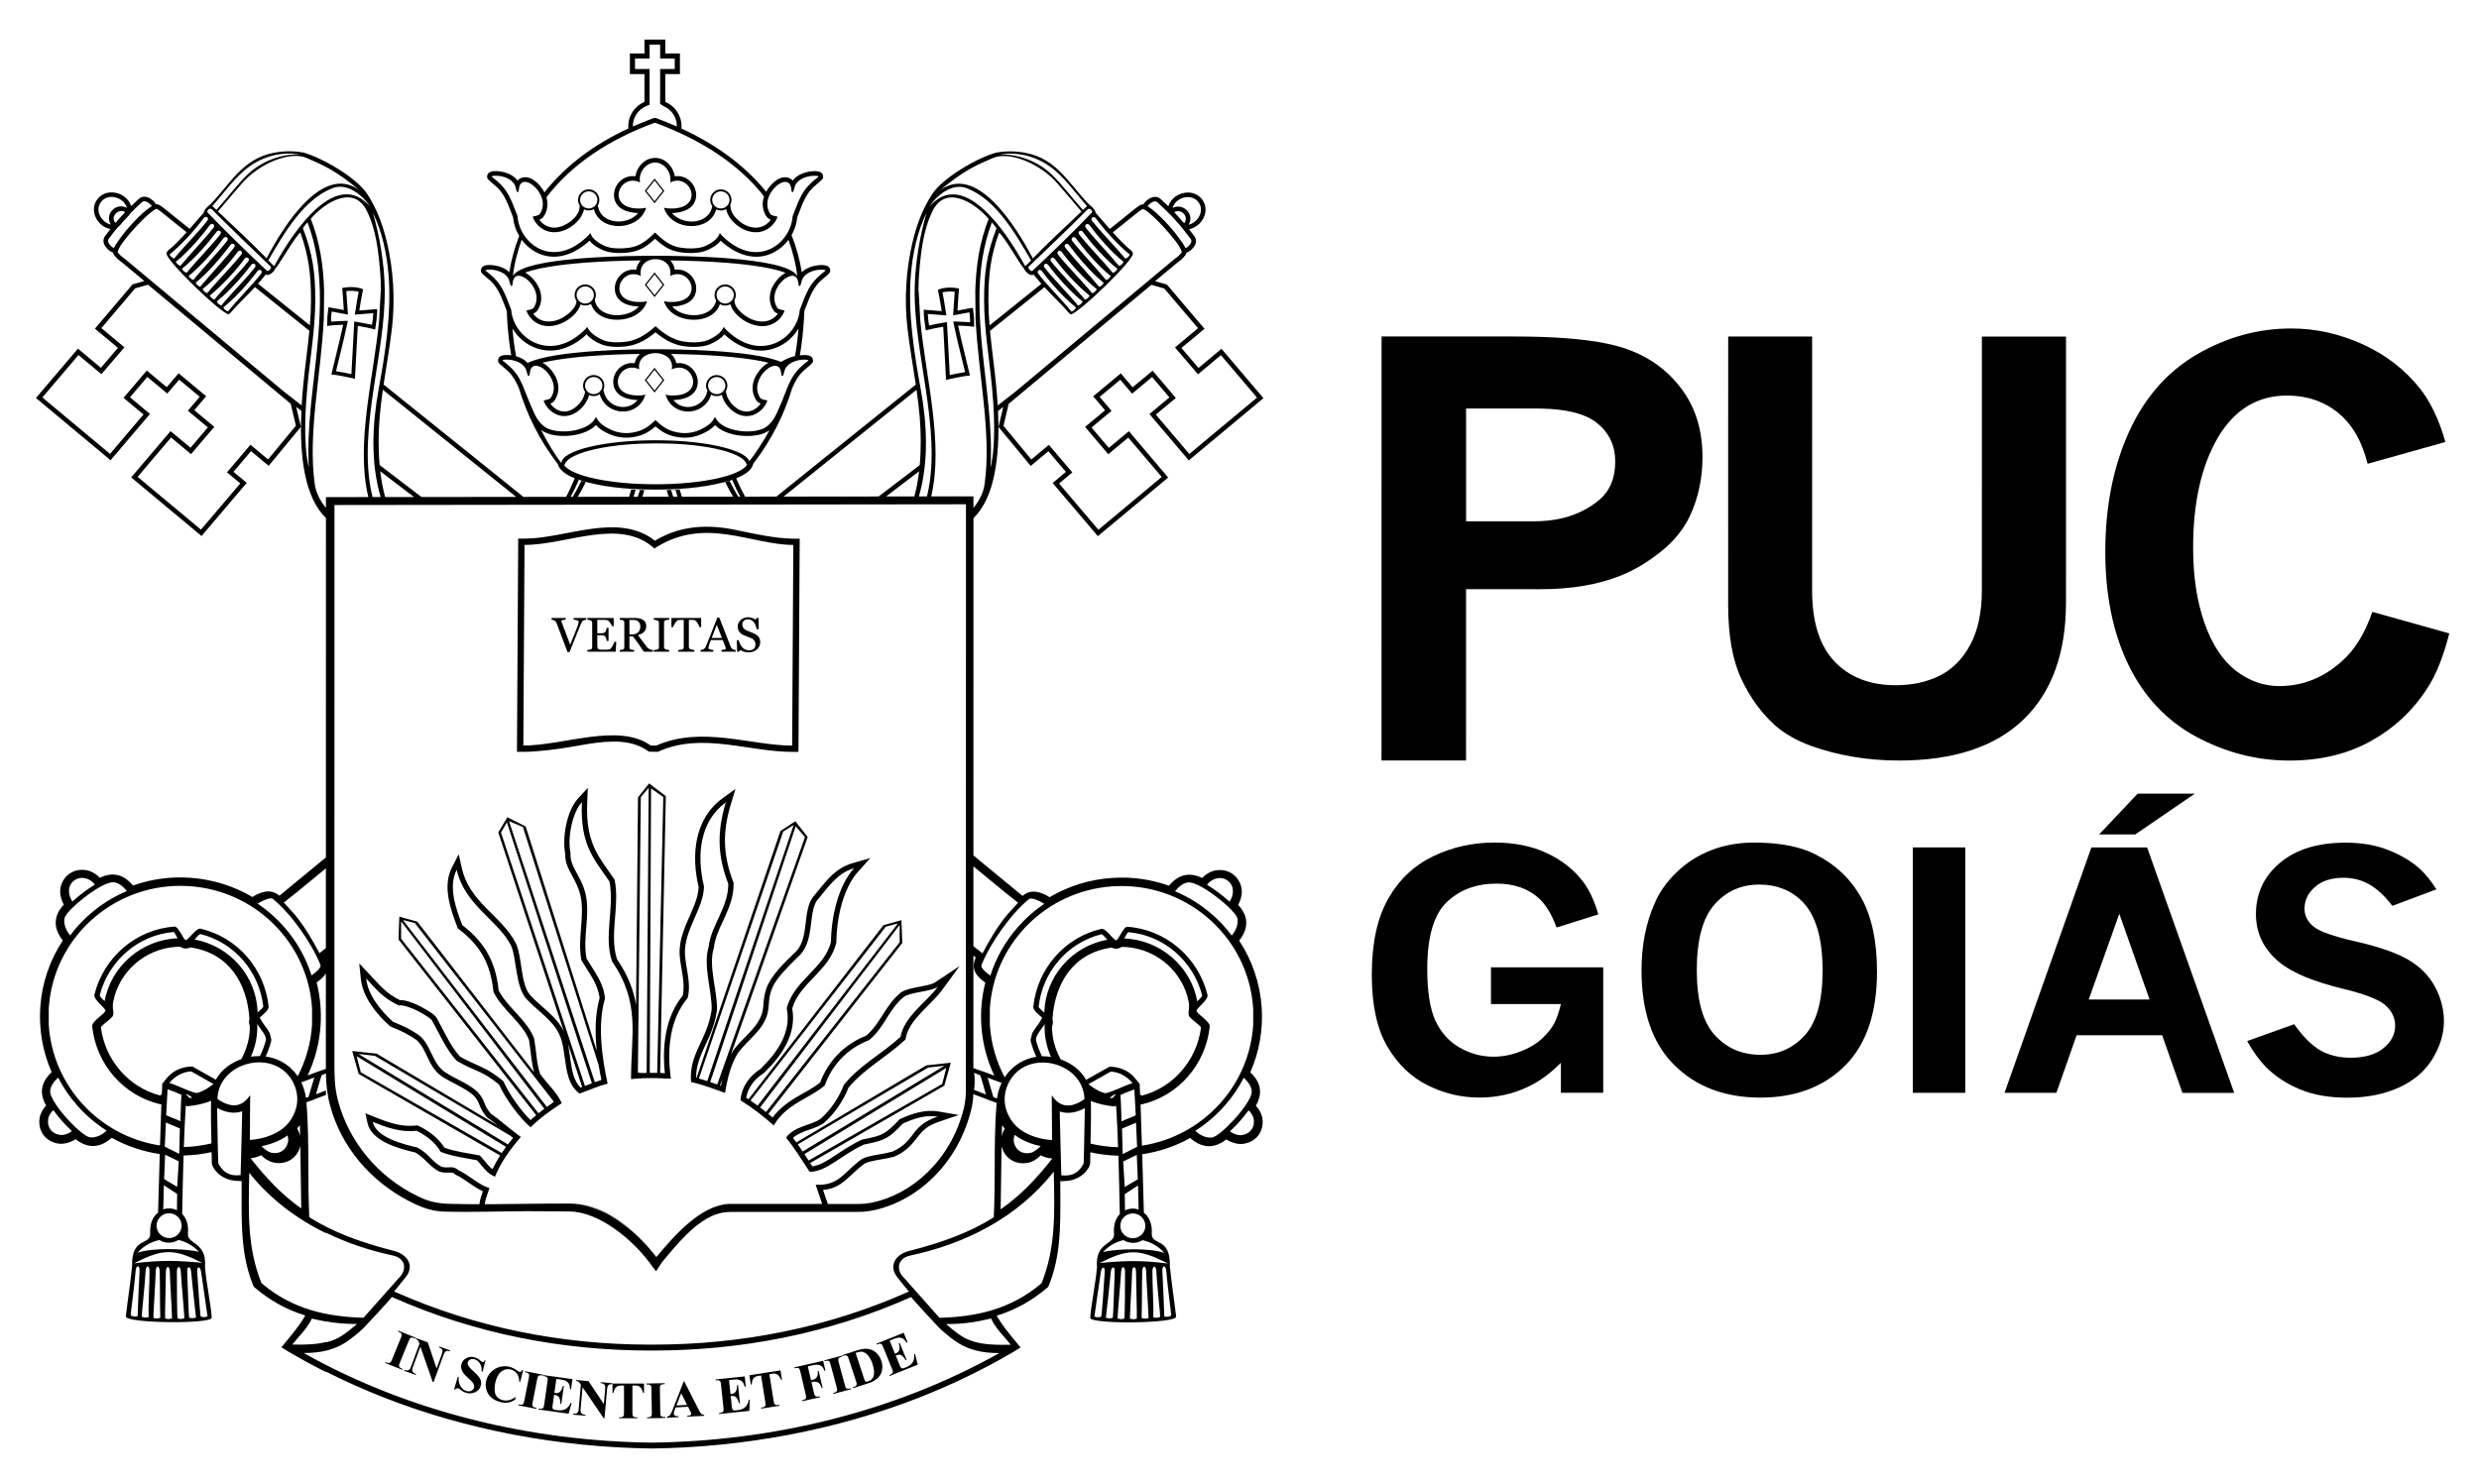<?xml version="1.0" encoding="utf-8"?>
<!-- Generator: Adobe Illustrator 16.0.0, SVG Export Plug-In . SVG Version: 6.00 Build 0)  -->
<!DOCTYPE svg PUBLIC "-//W3C//DTD SVG 1.1//EN" "http://www.w3.org/Graphics/SVG/1.1/DTD/svg11.dtd">
<svg version="1.1" id="Camada_1" xmlns="http://www.w3.org/2000/svg" xmlns:xlink="http://www.w3.org/1999/xlink" x="0px" y="0px"
	 width="513.333px" height="307.333px" viewBox="0 0 513.333 307.333" enable-background="new 0 0 513.333 307.333"
	 xml:space="preserve">
<g>
	<g>
		<path fill="#000000" d="M454.697,152.56c6.148,3.304,12.59,4.976,19.348,4.978c6.322,0,11.902-1.305,16.711-3.937
			c4.805-2.631,8.738-6.246,11.766-10.874c1.889-2.844,3.438-6.689,4.656-11.529l-15.926-4.461
			c-1.551,4.477-3.656,7.901-6.346,10.256c-3.791,3.406-8.111,5.114-12.941,5.114c-3.223-0.001-6.205-1.057-8.973-3.17
			c-2.752-2.139-4.93-5.421-6.5-9.897c-1.568-4.453-2.357-9.647-2.357-15.582c0.002-9.378,1.713-16.987,5.127-22.811
			c3.422-5.799,8.195-8.717,14.322-8.716c4.102,0.001,7.621,1.191,10.566,3.568c2.926,2.386,4.965,5.906,6.119,10.57l16.104-4.516
			c-1.289-4.566-3.039-8.238-5.217-11.027c-3.164-3.979-7.135-7.054-11.939-9.226c-4.832-2.189-9.744-3.262-14.77-3.263
			c-6.838-0.001-13.33,1.78-19.498,5.354c-6.168,3.595-10.887,8.975-14.123,16.136c-3.238,7.166-4.875,15.433-4.875,24.771
			c-0.002,8.973,1.588,16.751,4.768,23.365C443.902,144.255,448.572,149.23,454.697,152.56z"/>
		<path fill="#000000" d="M349.945,106.853c1.727-3.711,2.594-7.769,2.594-12.165c0-5.666-1.49-10.454-4.518-14.371
			c-3.002-3.922-6.951-6.667-11.838-8.246c-4.014-1.294-9.736-2.054-17.154-2.289c-1.621-0.049-3.314-0.081-5.096-0.084
			l-27.848-0.003l-0.012,87.82l17.502,0.002l0.006-35.474l15.412,0.002h0.027c6.348,0.001,11.881-0.937,16.545-2.803
			c2.771-1.095,5.52-2.723,8.254-4.898C346.564,112.173,348.609,109.675,349.945,106.853z M330.977,103.697
			c-3.246,2.628-7.23,4.039-11.953,4.25c-0.424,0.024-0.852,0.032-1.287,0.032l-14.152-0.002l0.002-23.366l14.605,0.003
			c0.281,0,0.566,0,0.836,0.008c5.434,0.096,9.34,1.109,11.717,3.03c2.488,2.037,3.727,4.673,3.727,7.938
			C334.471,99.124,333.307,101.812,330.977,103.697z"/>
		<path fill="#000000" d="M427.809,124.77l0.008-55.054l-17.422-0.002l-0.008,52.576c0,4.538-0.807,8.301-2.396,11.258
			c-1.59,2.962-3.711,5.092-6.363,6.413c-2.633,1.314-5.676,1.968-9.072,1.968c-5.342-0.002-9.563-1.641-12.664-4.907
			c-3.105-3.254-4.656-8.166-4.654-14.736l0.006-52.576l-17.383-0.003l-0.008,55.495c0,6.495,0.928,11.661,2.771,15.508
			c1.824,3.86,4.145,7.016,6.891,9.491c2,1.769,4.498,3.188,7.486,4.288c5.633,2.016,11.723,3.04,18.24,3.04
			c11.314,0,19.895-2.844,25.766-8.492C424.879,143.367,427.807,135.28,427.809,124.77z"/>
		<polygon fill="#000000" points="442.322,172.721 454.492,164.389 442.676,164.389 442.322,164.741 434.672,172.836 
			442.17,172.836 		"/>
		<path fill="#000000" d="M375.822,176.918c-2.945-1.479-6.756-2.268-11.43-2.377c-0.389-0.01-0.781-0.016-1.178-0.016
			c-3.191,0-6.137,0.518-8.855,1.574c-2.723,1.057-5.096,2.564-7.131,4.535c-2.047,1.967-3.568,4.096-4.553,6.369
			c-1.836,4.127-2.758,8.777-2.76,13.967c0,8.611,2.26,15.156,6.797,19.652c4.49,4.451,10.389,6.697,17.672,6.727h0.135
			c7.252,0,13.1-2.195,17.529-6.605c4.416-4.414,6.629-10.918,6.629-19.504c0.002-6.33-1.104-11.459-3.299-15.35
			C383.176,181.989,379.998,178.997,375.822,176.918z M373.754,214.409c-2.453,2.713-5.506,4.07-9.182,4.07h-0.188
			c-3.768-0.043-6.873-1.402-9.316-4.09c-2.473-2.727-3.709-7.195-3.709-13.416c0.002-6.338,1.23-10.881,3.668-13.623
			c2.438-2.756,5.521-4.127,9.266-4.127h0.098c3.434,0.021,6.293,1.105,8.559,3.256c2.973,2.813,4.463,7.678,4.463,14.584
			C377.41,207.247,376.184,211.696,373.754,214.409z"/>
		<path fill="#000000" d="M498.738,198.825c-2.441-1.439-6.055-2.701-10.813-3.789c-4.76-1.078-7.73-2.135-8.906-3.156
			c-1.209-1.018-1.814-2.236-1.814-3.65c0-1.779,0.729-3.291,2.197-4.537c1.451-1.26,3.406-1.881,5.842-1.881
			c1.988,0.002,3.781,0.465,5.4,1.395c1.621,0.93,3.203,2.404,4.748,4.426l9.121-3.424c-1.16-1.814-2.316-3.246-3.473-4.287
			c-1.789-1.57-3.967-2.861-6.541-3.869c-2.566-1.01-5.494-1.508-8.773-1.508c-5.775-0.002-10.316,1.395-13.625,4.191
			c-3.316,2.801-4.957,6.336-4.957,10.619c-0.002,3.988,1.639,7.336,4.951,10.033c2.66,2.156,7.061,3.969,13.211,5.453
			c4.529,1.102,7.438,2.258,8.73,3.451c1.293,1.203,1.936,2.582,1.936,4.158c-0.002,1.803-0.82,3.352-2.439,4.67
			c-1.619,1.311-3.869,1.971-6.775,1.971c-2.412,0-4.5-0.518-6.281-1.525c-1.768-1.018-3.568-2.822-5.416-5.416l-9.742,3.486
			c1.287,2.256,2.551,4.012,3.807,5.289c1.932,1.963,4.295,3.535,7.076,4.691c2.795,1.176,6.08,1.748,9.873,1.75
			c4.004,0,7.557-0.699,10.65-2.09c3.088-1.4,5.426-3.395,6.998-5.98c1.57-2.598,2.348-5.172,2.348-7.752
			c0-2.42-0.604-4.789-1.826-7.107C503.02,202.135,501.189,200.266,498.738,198.825z"/>
		<path fill="#000000" d="M308.738,207.971l14.484,0.002c-0.412,1.721-0.895,3.107-1.461,4.145c-0.57,1.018-1.412,2.043-2.537,3.078
			c-1.123,1.035-2.598,1.914-4.426,2.611c-1.816,0.715-3.668,1.068-5.551,1.068c-2.521,0-4.871-0.648-7.072-1.932
			c-2.189-1.279-3.84-3.148-4.963-5.578c-1.107-2.438-1.666-6.006-1.666-10.676c0.002-6.672,1.354-11.268,4.049-13.838
			c2.693-2.559,6.121-3.828,10.305-3.828c3.52,0,6.402,0.977,8.625,2.914c1.543,1.385,2.811,3.436,3.795,6.178l8.652-2.715
			c-0.842-2.861-1.877-5.094-3.111-6.713c-1.908-2.523-4.416-4.516-7.545-5.977c-3.125-1.467-6.748-2.191-10.85-2.191
			c-4.494-0.002-8.709,0.938-12.66,2.82c-3.945,1.887-7.063,4.807-9.326,8.793c-2.283,3.961-3.416,9.238-3.418,15.795
			c0,6.279,1.088,11.248,3.25,14.898c2.15,3.639,4.943,6.307,8.344,7.99c3.406,1.682,6.963,2.523,10.68,2.525
			c3.625,0,7.029-0.758,10.18-2.285c2.277-1.068,4.514-2.717,6.705-4.924v6.217h8.764l0.002-25.98l-23.246-0.004L308.738,207.971z"
			/>
		<rect x="396.086" y="175.527" fill="#000000" width="10.865" height="50.832"/>
		<path fill="#000000" d="M438.82,175.534l-5.754-0.002l-17.982,50.83h10.736l4.189-11.928l8.807,0.002h8.912l4.195,11.93
			l10.715,0.002l-18.027-50.834H438.82z M438.816,207.03l-6.299-0.002l6.303-17.67l0.033-0.082l6.264,17.754H438.816z"/>
	</g>
	<path fill-rule="evenodd" clip-rule="evenodd" fill="#000000" d="M73.503,78.457l-0.458-0.105c-0.934-0.212-3.135-0.671-3.977-0.74
		l-0.448-0.037l0.101-0.437c0.293-1.249,0.596-2.494,0.902-3.735c0.494-2.017,1.002-4.097,1.438-6.139l-0.037,0.003
		c-0.877,0.031-2.078,0.077-2.814,0.188l-0.451,0.069v-0.452c0-1.407,0.035-1.806,0.205-3.042l0.053-0.381L68.4,63.7
		c0.405,0.053,1.059,0.181,1.715,0.312c0.373,0.073,0.751,0.15,1.076,0.209c-0.049-0.607-0.086-1.228-0.119-1.832
		c-0.051-0.852-0.098-1.67-0.176-2.374l-0.039-0.354l0.349-0.07c0.421-0.083,0.94-0.13,1.464-0.13c0.502,0,1.454,0.046,2.209,0.337
		l0.312,0.12l-0.071,0.324c-0.242,1.074-0.425,2.243-0.604,3.373L74.4,64.315l1.217-0.093c0.65-0.048,1.287-0.097,2.057-0.161
		l0.434-0.035l-0.01,0.43c-0.027,1.152-0.158,2.053-0.312,3.095l-0.103,0.711l-0.43-0.121c-0.787-0.218-2.101-0.459-3.164-0.643
		l-0.067,1.193c-0.17,3.098-0.346,6.169-0.496,9.301L73.503,78.457z M69.583,76.891c0.911,0.127,2.339,0.422,3.183,0.604
		c0.146-2.973,0.311-5.899,0.478-8.847l0.115-2.06l0.431,0.074c0.973,0.163,2.297,0.396,3.244,0.622
		c0.119-0.818,0.225-1.559,0.266-2.415c-0.582,0.047-1.098,0.086-1.621,0.125l-2.211,0.171l0.271-1.669
		c0.164-1.024,0.332-2.079,0.541-3.078c-0.682-0.179-1.742-0.23-2.569-0.122c0.06,0.625,0.099,1.327,0.146,2.048
		c0.043,0.763,0.088,1.552,0.16,2.307l0.042,0.489l-0.491-0.071c-0.406-0.06-1.006-0.18-1.605-0.298
		c-0.455-0.089-0.91-0.18-1.275-0.241c-0.104,0.795-0.137,1.215-0.143,2.102c0.749-0.079,1.714-0.113,2.451-0.141l1.037-0.042
		l-0.102,0.489c-0.459,2.206-1.014,4.464-1.547,6.646C70.113,74.684,69.844,75.787,69.583,76.891z M50.021,38.075
		c-1.795,2.092-3.666,4.243-4.887,5.715c3.475,3.33,6.47,6.031,10.071,9.717c3.321-6.379,11.853-20.307,19.618-13.769
		c-5.255-4.465-7.943-5.552-11.361-7.032C60.119,31.255,53.701,33.787,50.021,38.075z M53.352,56.1
		c0.492-0.51,1.145,0.05,0.717,0.592c-1.975,2.511-4.885,5.388-6.871,7.828c-0.563-0.212-0.762-0.49-0.951-0.847
		C48.757,61.676,51.547,58.541,53.352,56.1z M42.206,45.136c0.495-0.511,1.154,0.046,0.72,0.591
		c-1.972,2.509-4.886,5.386-6.87,7.828c-0.563-0.215-0.766-0.491-0.949-0.846C37.617,50.707,40.412,47.567,42.206,45.136z
		 M43.485,46.573c-1.792,2.439-4.569,5.646-7.076,7.644c0.189,0.362,0.387,0.635,0.947,0.846c1.989-2.434,4.881-5.387,6.854-7.891
		C44.641,46.625,43.983,46.061,43.485,46.573z M44.875,47.969c-1.796,2.438-4.672,5.692-7.188,7.698
		c0.192,0.357,0.394,0.635,0.953,0.839c1.987-2.435,4.984-5.437,6.963-7.946C46.029,48.016,45.371,47.461,44.875,47.969z
		 M46.313,49.295c-1.797,2.441-4.723,5.856-7.235,7.854c0.188,0.357,0.387,0.64,0.95,0.843c1.989-2.438,5.033-5.593,7.01-8.103
		C47.465,49.347,46.813,48.785,46.313,49.295z M47.75,50.681c-1.797,2.442-4.722,5.875-7.232,7.874
		c0.19,0.352,0.391,0.635,0.948,0.846c1.991-2.435,5.032-5.616,7.005-8.125C48.902,50.732,48.248,50.17,47.75,50.681z
		 M49.242,52.129c-1.793,2.435-4.775,5.752-7.289,7.747c0.192,0.361,0.393,0.636,0.952,0.849c1.991-2.438,5.085-5.5,7.062-8.002
		C50.391,52.177,49.74,51.616,49.242,52.129z M50.682,53.546c-1.791,2.439-4.724,5.667-7.238,7.662
		c0.192,0.36,0.385,0.637,0.951,0.846c1.99-2.442,5.037-5.403,7.012-7.917C51.838,53.593,51.18,53.034,50.682,53.546z
		 M52.049,54.812c-1.799,2.436-4.658,5.626-7.171,7.628c0.192,0.355,0.396,0.632,0.949,0.841c1.989-2.44,4.976-5.366,6.946-7.875
		C53.201,54.862,52.549,54.299,52.049,54.812z M56.055,55.209c-3.778-3.648-8.508-8.106-12.181-11.848
		c-0.459-0.464-1.204,0.374-0.863,0.674c3.628,3.793,8.435,8.463,12.294,12.08C55.545,56.304,56.402,55.448,56.055,55.209z
		 M76.623,42.782c-6.86-7.914-15.568,4.51-19.849,12.352l-1.22-1.202c3.17-5.443,7.258-12.659,13.367-14.981
		C71.869,37.822,75.092,40.397,76.623,42.782z M62.07,31.99c-2.607-0.16-7.23,0.754-10.756,4.107
		c-2.076,1.977-4.147,4.777-6.475,7.37c-0.107-0.095-0.879-0.773-0.868-0.787c2.642-2.982,4.878-6.276,7.917-8.368
		C54.931,32.223,58.584,31.404,62.07,31.99z M62.736,47.298c2.031,5.333,2.564,9.212,2.547,15.01
		c-0.015,5.884-1.101,12.07-1.639,17.891c-0.3,3.207-0.973,11.417,0.314,16.697c-0.494-8.131,0.932-16.712,1.713-24.69
		c0.607-6.239,0.953-12.644-0.061-18.863c-0.408-2.493-1.037-4.944-1.929-7.305C63.227,46.56,62.695,47.189,62.736,47.298z
		 M64.165,67.387l-10.735-8.62c0.513-0.579,1.044-1.208,1.6-1.908c0.797,0.443,1.981-0.901,2.012-1.324
		c0.33,0.051,3.949-6.419,5.15-7.376c1.775,4.908,2.222,8.868,2.207,14.149C64.395,64.004,64.305,65.697,64.165,67.387z
		 M25.465,43.743c0.155,0.042,0.31,0.103,0.465,0.183c-0.302,0.316-0.593,0.628-0.876,0.944c-0.387,0.419-0.77,0.852-1.164,1.321
		c-0.185-0.236-0.308-0.488-0.358-0.744c-0.058-0.401,0.09-0.743,0.207-0.937c0.3-0.497,0.828-0.806,1.382-0.806
		c0.109,0,0.221,0.012,0.33,0.037h0.003L25.465,43.743L25.465,43.743z M24.354,47.105c0.124-0.059,0.235-0.146,0.324-0.253
		c0.574-0.7,1.232-1.432,2.013-2.24c0.092-0.097,0.161-0.211,0.205-0.334c0.738-0.756,1.543-1.53,2.486-2.391
		c0.157-0.146,0.336-0.205,0.517-0.205c0.747,0,1.572,0.987,1.542,1.004c-0.074,0.046-0.151,0.098-0.23,0.153
		c-1.878,1.233-4.816,4.339-6.501,6.755c-0.506,0.683-0.911,1.301-1.158,1.787l-0.002,0c-0.08,0-1.671-1.08-1.02-1.939
		C23.178,48.575,23.772,47.812,24.354,47.105z M25.024,42.746c-0.727,0-1.377,0.315-1.878,0.912
		c-0.582,0.683-0.735,1.508-0.458,2.297c0.047,0.143,0.107,0.286,0.185,0.426c0.022,0.04,0.048,0.085,0.072,0.135
		c-2.144-0.519-3.467-3.227-1.809-4.935c0.529-0.55,1.235-0.798,1.96-0.798c1.372,0,2.799,0.891,3.181,2.267l-0.016-0.008
		l-0.019-0.01c-0.172-0.083-0.344-0.146-0.514-0.188l-0.012-0.002l-0.007-0.003C25.48,42.777,25.25,42.746,25.024,42.746z
		 M25.16,50.578c1.701-2.406,5.141-6.07,6.785-7.099l0.053-0.036c0.165-0.09,0.314-0.156,0.445-0.194
		c0.257,0.133,0.505,0.303,0.732,0.492l0.013-0.011l5.456,4.379c-1.332,1.473-2.702,2.887-3.889,3.824
		c-0.079,0.067-0.189,0.313-0.254,0.393c-0.815,1.076,11.673,12.992,12.865,12.757c0.107-0.022,0.42-0.358,0.51-0.449
		c1.509-1.776,3.095-3.186,4.919-5.166l11.27,9.047c-0.365,3.872-0.947,7.731-1.304,11.599c-0.109,1.172-0.214,2.472-0.296,3.854
		c-2.19-1.686-3.555-2.744-3.632-2.825L25.861,53.62c-0.484-0.32-1.121-0.834-1.505-1.398C24.425,51.831,24.72,51.254,25.16,50.578z
		 M30.654,58.968l29.545,24.659l1.075,4.555l-5.765,6.973l-3.643-3.032l-4.857,5.711l2.746,2.292l-8.14,9.579l-5.5-4.586
		l-0.64-0.531l-6.977-5.82l6.927-8.153l4.142,3.449l4.809-5.653l-4.142-3.449l2.459-2.892l-5.71-4.757l-2.456,2.884l-4.133-3.448
		l-4.811,5.656l4.134,3.447l-6.93,8.156l-0.778-0.651l-4.583-3.817l-8.651-7.215l7.475-8.787L21,77.498l4.764-5.557l-4.774-3.981
		l6.994-8.229L30.654,58.968z M135.548,56.835l0.844,1.077l0.847,1.074l-0.847,1.075l-0.847,1.07l-0.846-1.07l-0.845-1.076
		l0.845-1.074L135.548,56.835z M163.273,49.661c0.858,2.412,1.604,5.249,1.811,7.505c-2.263-4.107-25.224-4.182-29.436-4.192
		c-4.212,0.009-27.166,0.079-29.432,4.185c0.205-2.256,0.947-5.093,1.81-7.505c0.548,0.738,1.202,1.398,1.948,1.936
		c4.111,2.987,8.723,1.386,12.099-1.739c0.698,0.891,1.636,1.454,2.796,1.971c1.603,0.716,4.076,0.682,5.782,0.393
		c2.14-0.354,3.533-1.416,5.001-2.75c1.466,1.333,2.848,2.396,4.995,2.751c1.711,0.29,4.18,0.324,5.781-0.392
		c1.161-0.516,2.095-1.079,2.801-1.969c3.369,3.127,7.978,4.729,12.096,1.742C162.074,51.058,162.724,50.398,163.273,49.661z
		 M121.182,62.872c0.988,0,1.796-0.794,1.796-1.774c0-0.977-0.806-1.775-1.794-1.775c-0.988-0.001-1.788,0.798-1.79,1.774
		C119.394,62.076,120.195,62.872,121.182,62.872z M150.165,62.875c0.986,0,1.791-0.794,1.791-1.772c0-0.975-0.805-1.776-1.791-1.776
		s-1.793,0.799-1.793,1.775C148.372,62.08,149.179,62.875,150.165,62.875z M135.744,53.672c1.606-0.007,3.221,0.997,3.088,3.115
		c0,0.011-0.136,0.397,0.029,0.327c4.375-2.012,7.27,5.906-0.486,5.417c-0.619-0.034-0.938-0.278-0.834,0.012
		c1.578,4.653,10.021,5.033,11.527,0.452c0.325,0.182,0.701,0.288,1.097,0.288c0.389,0,0.751-0.097,1.066-0.273
		c0.808,3.048,6.593,6.571,10.116,3.124c0.654-0.678,1.025-1.452,1.094-1.747c0.045-0.2-1.152-0.135-1.478-0.635
		c-2.611-3.962,4.042-9.313,4.348-5.07c0.048,0.659,0.389,0.95,0.619-0.223c0.572-2.9,5.231-2.81,5.017-2.4
		c-0.005,0.014-0.887,0.646-1.802,1.539c-1.95,1.905-2.58,4.276-3.539,6.603c-0.426,5.873-8.229,11.265-15.457,3.878
		c-0.168-0.17-0.184-0.321-0.223-0.351c-0.006-0.008-0.016-0.009-0.022-0.009l-0.006,0.001c-0.155,0.031-0.294,1.381-3.212,2.685
		c-1.437,0.649-3.79,0.564-5.229,0.322c-2.408-0.397-4.493-2.029-5.719-3.17c-1.221,1.141-3.315,2.771-5.723,3.169
		c-1.448,0.24-3.797,0.325-5.226-0.324c-2.928-1.305-3.061-2.656-3.212-2.685c-0.007,0-0.01-0.002-0.011-0.002
		c-0.01,0-0.013,0.002-0.02,0.007c-0.044,0.031-0.056,0.183-0.222,0.353c-7.226,7.383-15.037,1.989-15.457-3.883
		c-0.955-2.326-1.59-4.698-3.535-6.607c-0.921-0.888-1.801-1.522-1.809-1.537c-0.213-0.409,4.447-0.498,5.02,2.403
		c0.229,1.172,0.568,0.883,0.615,0.223c0.304-4.244,6.957,1.108,4.354,5.07c-0.324,0.502-1.526,0.435-1.485,0.636
		c0.07,0.294,0.44,1.068,1.1,1.748c3.498,3.424,9.234-0.035,10.097-3.071c0.29,0.143,0.614,0.222,0.956,0.222
		c0.442,0,0.857-0.126,1.201-0.344c1.455,4.639,9.963,4.282,11.554-0.393c0.096-0.288-0.216-0.045-0.838-0.01
		c-7.757,0.488-4.86-7.431-0.479-5.417c0.158,0.072,0.028-0.314,0.028-0.326C132.51,54.667,134.137,53.664,135.744,53.672z
		 M135.548,56.423l-2.021,2.562l2.019,2.558l2.014-2.557L135.548,56.423z M121.903,43.18c0.989,0,1.796-0.794,1.796-1.772
		c0-0.979-0.805-1.775-1.796-1.775c-0.983-0.001-1.788,0.796-1.788,1.775C120.115,42.385,120.918,43.178,121.903,43.18z
		 M149.267,43.182c0.988,0,1.796-0.793,1.796-1.771c0-0.979-0.808-1.776-1.796-1.776c-0.986,0-1.789,0.796-1.789,1.776
		C147.478,42.389,148.28,43.182,149.267,43.182z M135.549,37.385l0.845,1.075l0.847,1.08l-0.847,1.077l-0.845,1.073l-0.848-1.075
		l-0.845-1.075l0.845-1.08L135.549,37.385z M135.652,48.164c1.222,1.142,2.745,2.715,5.149,3.117
		c1.445,0.238,3.791,0.321,5.233-0.314c2.919-1.307,2.893-2.665,3.048-2.692c0,0,0.002,0,0.012,0c0.004,0,0.011,0,0.021,0.008
		c0.039,0.029,0.053,0.181,0.215,0.35c7.228,7.384,14.388,1.998,14.81-3.879c0.964-2.325,1.597-4.699,3.545-6.602
		c0.913-0.896,1.799-1.521,1.804-1.54c0.211-0.406-4.447-0.497-5.021,2.404c-0.225,1.17-0.566,0.878-0.611,0.221
		c-0.308-4.244-6.963,1.103-4.358,5.066c0.328,0.5,1.527,0.442,1.485,0.638c-0.069,0.299-0.44,1.07-1.097,1.746
		c-3.622,3.547-9.03-0.276-9.521-3.379c-0.331,0.182-0.7,0.285-1.099,0.285c-0.339,0-0.663-0.073-0.953-0.215
		c-1.323,4.768-9.185,4.512-10.779-0.205c-0.107-0.282,0.219-0.041,0.837-0.005c7.754,0.489,4.859-7.428,0.479-5.417
		c-0.156,0.074-0.025-0.316-0.025-0.328c0.134-2.117-1.558-3.768-3.171-3.762c-1.606-0.006-3.31,1.644-3.175,3.761
		c0,0.012,0.131,0.402-0.028,0.328c-4.381-2.011-7.279,5.904,0.481,5.417c0.618-0.035,0.938-0.275,0.83,0.006
		c-1.601,4.736-9.519,4.97-10.792,0.147c-0.314,0.169-0.679,0.269-1.067,0.269c-0.346,0-0.681-0.079-0.976-0.223
		c-0.555,3.092-5.913,6.839-9.514,3.315c-0.656-0.677-1.025-1.446-1.097-1.746c-0.042-0.195,1.156-0.138,1.485-0.638
		c2.605-3.962-4.049-9.312-4.354-5.068c-0.047,0.659-0.391,0.95-0.617-0.22c-0.57-2.903-5.229-2.812-5.018-2.406
		c0.008,0.019,0.891,0.646,1.809,1.541c1.943,1.902,2.577,4.279,3.535,6.602c0.418,5.878,7.577,11.267,14.808,3.884
		c0.167-0.168,0.182-0.321,0.222-0.348c0.005-0.01,0.016-0.01,0.02-0.01s0.009,0,0.009,0c0.149,0.028,0.128,1.386,3.053,2.692
		c1.431,0.638,3.785,0.555,5.226,0.318C132.904,50.879,134.432,49.305,135.652,48.164z M135.549,36.979l2.015,2.56l-2.015,2.563
		l-2.021-2.563L135.549,36.979z M159.356,89.096c-0.621,1.142-1.3,2.273-2.04,3.398c0.669-1.051,1.348-2.191,1.985-3.356
		c-0.19,0.141-0.392,0.264-0.606,0.375C158.93,89.39,159.149,89.25,159.356,89.096z M112.073,89.063v-0.002
		c0.102,0.076,0.206,0.149,0.313,0.219C112.279,89.211,112.176,89.139,112.073,89.063z M150.312,80.971
		c0.195-0.324,0.305-0.702,0.305-1.105c0-1.201-0.988-2.177-2.206-2.177c-1.211,0-2.205,0.976-2.205,2.177
		c0,0.389,0.104,0.754,0.285,1.07c-0.73,3.613-5.091,4.434-7.049,1.923c2.295-0.043,4.874-0.896,5.044-3.539
		c0.079-1.279-0.551-2.565-1.579-3.34c-0.855-0.646-1.858-0.877-2.856-0.741c-0.151-0.784-0.549-1.43-1.104-1.923
		c3.585,0.052,7.174,0.188,10.742,0.472c1.466,0.113,6.034,0.511,9.454,1.346c-1.419,0.714-2.628,2.414-3.031,3.617
		c-0.064,0.212-0.126,0.434-0.168,0.647c-0.249,1.234-0.038,2.45,0.658,3.51c0.261,0.398,0.574,0.573,0.924,0.684
		c-0.147,0.206-0.309,0.392-0.423,0.517c-1.629,1.593-3.553,1.449-5.171-0.049c-0.8-0.739-1.545-1.906-1.61-3.013v-0.038
		L150.312,80.971z M124.954,80.741c0.12-0.268,0.187-0.566,0.187-0.878c0-1.203-0.987-2.179-2.201-2.179
		c-1.212,0-2.204,0.976-2.204,2.177c0,0.47,0.152,0.904,0.407,1.261c-0.154,1.755-1.894,3.672-3.625,4.045
		c-1.236,0.267-2.286-0.221-3.16-1.068c-0.115-0.122-0.268-0.313-0.411-0.513c0.343-0.112,0.66-0.286,0.925-0.684
		c0.832-1.267,0.951-2.738,0.485-4.158c-0.4-1.204-1.609-2.904-3.03-3.619c3.422-0.833,7.993-1.231,9.462-1.344
		c3.563-0.28,7.152-0.418,10.734-0.468c-0.555,0.493-0.952,1.139-1.103,1.921c-0.998-0.134-2.002,0.095-2.855,0.742
		c-1.025,0.774-1.663,2.062-1.579,3.341c0.167,2.643,2.746,3.498,5.041,3.54c-1.971,2.509-6.321,1.687-7.047-1.931
		C124.969,80.863,124.96,80.802,124.954,80.741z M121.737,63.208c0.545-0.14,1.007-0.479,1.303-0.935
		C122.745,62.729,122.283,63.068,121.737,63.208z M121.626,63.234c0.036-0.008,0.072-0.016,0.107-0.025
		C121.698,63.218,121.662,63.226,121.626,63.234z M121.182,63.278c0.035,0,0.07,0,0.104-0.002
		C121.252,63.277,121.217,63.278,121.182,63.278z M138.802,53.945c3.803,0.049,7.61,0.186,11.4,0.467
		c1.872,0.142,9.119,0.741,12.454,2.104c-1.4,0.726-2.586,2.399-2.987,3.591c-0.065,0.213-0.124,0.434-0.168,0.655
		c-0.252,1.23-0.04,2.444,0.654,3.505c0.27,0.401,0.581,0.58,0.931,0.686c-0.147,0.206-0.305,0.392-0.427,0.514
		c-1.42,1.394-3.333,1.388-5.084,0.639c-1.324-0.573-3.382-2.131-3.475-3.698l-0.004-0.04l-0.004-0.038l-0.018-0.144
		c0.186-0.32,0.292-0.69,0.292-1.085c0-1.202-0.983-2.179-2.198-2.179s-2.209,0.976-2.209,2.178c0,0.415,0.118,0.802,0.323,1.133
		l-0.008,0.056c-0.737,3.663-6.753,3.857-9.087,1.208c2.274-0.057,4.805-0.919,4.974-3.536c0.083-1.286-0.553-2.565-1.573-3.344
		c-0.855-0.648-1.853-0.875-2.845-0.742C139.619,55.115,139.289,54.459,138.802,53.945z M108.744,56.47
		c3.379-1.333,10.499-1.922,12.354-2.06c3.848-0.286,7.72-0.422,11.583-0.469c-0.487,0.515-0.821,1.172-0.946,1.935
		c-0.995-0.134-1.991,0.092-2.846,0.74c-1.029,0.779-1.658,2.058-1.578,3.343c0.168,2.617,2.694,3.48,4.974,3.538
		c-2.348,2.65-8.345,2.453-9.088-1.207c-0.012-0.087-0.018-0.166-0.027-0.247c0.141-0.286,0.219-0.606,0.22-0.945
		c0-1.202-0.99-2.179-2.206-2.179c-1.211,0-2.2,0.976-2.2,2.178c0,0.465,0.147,0.896,0.397,1.25l-0.006,0.02v0.039
		c-0.093,1.566-2.148,3.125-3.481,3.696c-0.804,0.35-1.7,0.55-2.577,0.487c-0.979-0.069-1.814-0.452-2.514-1.132
		c-0.112-0.119-0.268-0.304-0.414-0.509c0.347-0.105,0.664-0.285,0.925-0.686c0.838-1.263,0.958-2.74,0.488-4.16
		C111.398,58.886,110.177,57.173,108.744,56.47z M113.152,40.865c5.234-6.859,12.985-11.987,22.45-15.457h0.003
		c9.405,3.453,17.302,8.485,22.604,15.265c-0.067,0.208-0.124,0.426-0.172,0.646c-0.247,1.228-0.037,2.445,0.653,3.5
		c0.268,0.397,0.588,0.577,0.93,0.685c-0.144,0.203-0.303,0.4-0.423,0.519c-1.438,1.411-3.298,1.418-5.021,0.514
		c-1.218-0.64-2.807-2.118-2.896-3.576v-0.039l-0.002-0.042c-0.017-0.161-0.031-0.305-0.071-0.437
		c0.167-0.308,0.262-0.66,0.262-1.033c0-1.198-0.983-2.186-2.202-2.186c-1.213,0-2.2,0.986-2.2,2.186
		c0,0.473,0.154,0.911,0.414,1.271c-0.006,0.051-0.013,0.105-0.021,0.161c-0.738,3.672-6.121,3.923-8.311,1.286
		c2.284-0.048,4.833-0.902,5.005-3.533c0.084-1.288-0.548-2.563-1.576-3.344c-0.851-0.645-1.85-0.874-2.846-0.738
		c-0.316-1.996-1.953-3.809-4.078-3.804c-2.126-0.005-3.764,1.807-4.088,3.803c-0.992-0.136-1.99,0.093-2.844,0.737
		c-1.026,0.781-1.661,2.058-1.579,3.344c0.169,2.625,2.72,3.487,5.003,3.535c-2.195,2.637-7.568,2.381-8.305-1.288
		c-0.019-0.113-0.026-0.221-0.039-0.323c0.196-0.326,0.309-0.705,0.309-1.109c0-1.198-0.99-2.185-2.208-2.185
		c-1.215-0.001-2.2,0.986-2.2,2.185c0,0.438,0.13,0.846,0.356,1.188c-0.016,0.088-0.026,0.182-0.04,0.281l-0.005,0.042v0.039
		c-0.121,2.08-2.966,4.075-4.99,4.188c-1.146,0.067-2.126-0.345-2.933-1.136c-0.117-0.117-0.268-0.308-0.416-0.511
		c0.349-0.107,0.664-0.287,0.927-0.684C113.398,43.611,113.548,42.219,113.152,40.865z M137.458,22.002l-0.771-0.471l0.003-1.317
		l0.005,0.012l0.002-5.935h3.022v-2.16h-3.022V9.26l-2.184,0v2.87h-3.021v2.16l3.021,0.001v7.39l-0.76,0.321
		c-1.594,0.699-2.709,2.282-2.709,4.121l0.002,0.076c1.378-0.606,2.767-1.167,4.161-1.682l0.511-0.112
		c0.133,0.053,0.28,0.109,0.4,0.158c1.358,0.51,2.707,1.047,4.039,1.637v-0.077C140.158,24.284,139.046,22.701,137.458,22.002z
		 M107.54,76.483l0.026,0.035l-0.01,0.015L107.54,76.483z M161.718,74.956c0.601-0.348,1.854-1.017,2.897-1.188
		c0.346-1.793,0.581-3.81,0.736-5.723c-1.033,1.761-2.655,3.182-4.568,3.942c-3.977,1.595-7.862,0.01-10.798-2.73
		c-0.752,0.903-1.676,1.471-2.904,2.017c-1.604,0.711-4.071,0.672-5.783,0.388c-2.056-0.344-3.968-1.486-5.56-2.835
		c-1.588,1.349-3.506,2.489-5.562,2.834c-1.718,0.283-4.185,0.322-5.787-0.391c-1.228-0.545-2.154-1.113-2.907-2.018
		c-2.937,2.741-6.817,4.323-10.798,2.729c-1.911-0.761-3.524-2.184-4.565-3.944c0.158,1.925,0.396,3.956,0.745,5.756
		c1.406,0.387,2.096,1.044,2.374,1.386c5.741-2.779,22.93-2.835,26.488-2.841h0.016C139.208,72.345,155.525,72.403,161.718,74.956z
		 M135.543,76.592l0.846,1.081l0.847,1.073l-0.847,1.076l-0.846,1.07l-0.846-1.07l-0.848-1.076l0.848-1.074L135.543,76.592z
		 M148.41,81.642c0.991,0,1.797-0.801,1.797-1.776s-0.806-1.774-1.797-1.774c-0.984,0-1.792,0.799-1.792,1.774
		S147.426,81.642,148.41,81.642z M122.939,81.639c0.988,0,1.797-0.801,1.797-1.777c0-0.978-0.809-1.774-1.797-1.774
		s-1.79,0.797-1.79,1.774C121.149,80.838,121.951,81.639,122.939,81.639z M135.735,73.138c1.609-0.006,3.55,0.887,3.422,3.012
		c0,0.008-0.139,0.401,0.021,0.323c4.38-2.012,7.273,5.912-0.482,5.423c-0.619-0.046-0.936-0.286-0.834,0.002
		c1.564,4.622,7.971,4.367,9.405-0.163c0.334,0.199,0.725,0.313,1.143,0.313c0.384,0,0.744-0.101,1.053-0.268
		c0.719,3.018,4.851,6.387,8.319,2.991c0.659-0.682,1.035-1.445,1.1-1.745c0.048-0.197-1.157-0.141-1.482-0.637
		c-2.606-3.965,4.047-9.314,4.351-5.073c0.053,0.663,0.391,0.947,0.62-0.215c0.574-2.906,5.233-2.813,5.019-2.404
		c-0.005,0.014-0.889,0.646-1.806,1.537c-1.947,1.902-2.581,4.275-3.537,6.598c-0.342,0.82-0.69,1.645-1.084,2.513
		c-0.722,1.613-1.704,2.992-3.18,3.539c-3.023,1.131-8.168,0.236-9.501-2.13c-0.116-0.21-0.172-0.321-0.214-0.347
		c-0.007-0.009-0.021-0.012-0.023-0.012h-0.008c-0.151,0.027-0.21,1.343-3.13,2.652c-1.439,0.642-2.977,0.801-4.419,0.555
		c-2.412-0.399-3.528-1.444-4.754-2.584c-1.22,1.14-2.343,2.185-4.755,2.584c-1.443,0.244-2.979,0.085-4.417-0.558
		c-2.922-1.311-2.976-2.624-3.133-2.652c0,0-0.002,0-0.01,0c-0.005,0-0.009,0.002-0.017,0.011c-0.047,0.024-0.107,0.138-0.218,0.347
		c-1.332,2.366-6.476,3.259-9.505,2.127c-1.469-0.546-2.457-1.925-3.177-3.538c-0.388-0.868-0.737-1.693-1.079-2.515
		c-0.959-2.321-1.59-4.695-3.539-6.598c-0.916-0.893-1.797-1.522-1.805-1.539c-0.211-0.406,4.449-0.499,5.019,2.406
		c0.229,1.163,0.571,0.879,0.621,0.216c0.308-4.242,6.955,1.111,4.349,5.075c-0.326,0.496-1.524,0.437-1.485,0.635
		c0.072,0.302,0.442,1.066,1.097,1.747c3.45,3.375,7.554,0.064,8.309-2.933c0.287,0.137,0.612,0.211,0.951,0.211
		c0.459,0,0.887-0.14,1.24-0.38c1.398,4.595,7.849,4.876,9.425,0.233c0.104-0.288-0.216-0.048-0.831-0.002
		c-7.76,0.483-4.863-7.438-0.479-5.424c0.154,0.078,0.022-0.315,0.022-0.323C132.187,74.025,134.123,73.13,135.735,73.138z
		 M135.543,76.183l-2.019,2.563l2.019,2.562l2.014-2.562L135.543,76.183z M159.302,89.138c-1.338,2.452-2.859,4.804-4.123,6.392
		c-0.31-0.8-1.414-1.546-3.123-2.176c-0.587-0.229-1.234-0.432-1.922-0.609c-3.565-0.954-8.688-1.552-14.382-1.554
		c-10.672,0-19.348,2.101-19.511,4.719c-1.299-1.645-2.855-4.234-4.213-6.881c0.396,0.309,0.832,0.554,1.317,0.736
		c2.765,1.035,7.826,0.626,10.061-1.725c0.717,0.825,1.627,1.362,2.761,1.867c1.563,0.697,3.286,0.91,4.976,0.632
		c2.035-0.341,3.229-1.045,4.591-2.231c1.363,1.187,2.554,1.892,4.592,2.232c1.688,0.28,3.416,0.066,4.972-0.632
		c1.135-0.503,2.047-1.04,2.764-1.866c2.234,2.354,7.297,2.762,10.062,1.729C158.552,89.604,158.945,89.399,159.302,89.138z
		 M195.9,78.684l-0.025-0.483c-0.134-2.796-0.285-5.546-0.438-8.31l-0.123-2.216c-1.434,0.25-2.522,0.467-3.162,0.644l-0.451,0.121
		l-0.103-0.739c-0.156-1.045-0.286-1.948-0.314-3.099l-0.011-0.454l0.459,0.039c0.702,0.058,1.293,0.103,1.886,0.146
		c0.443,0.035,0.889,0.066,1.378,0.107l-0.083-0.542c-0.188-1.185-0.383-2.407-0.632-3.527l-0.073-0.338l0.327-0.128
		c0.761-0.296,1.718-0.34,2.218-0.34c0.533,0,1.053,0.047,1.479,0.132l0.367,0.074l-0.041,0.369
		c-0.079,0.703-0.127,1.521-0.178,2.372c-0.034,0.605-0.071,1.225-0.117,1.833c0.316-0.06,0.687-0.133,1.051-0.205
		c0.661-0.133,1.323-0.263,1.732-0.315l0.404-0.052l0.056,0.4c0.159,1.188,0.209,1.597,0.208,3.058v0.472l-0.477-0.072
		c-0.75-0.115-1.948-0.159-2.842-0.19c0.445,2.09,0.967,4.219,1.473,6.283c0.292,1.202,0.585,2.406,0.871,3.615l0.105,0.458
		l-0.471,0.037c-0.788,0.064-2.822,0.48-3.996,0.745L195.9,78.684z M196.08,66.722l0.173,3.126c0.147,2.604,0.293,5.2,0.417,7.832
		c0.937-0.201,2.288-0.478,3.169-0.601c-0.255-1.056-0.513-2.112-0.768-3.165c-0.556-2.238-1.116-4.554-1.584-6.819l-0.102-0.508
		l0.998,0.039c0.753,0.026,1.738,0.061,2.506,0.14c-0.006-0.898-0.043-1.324-0.145-2.076c-0.365,0.063-0.818,0.155-1.272,0.244
		c-0.597,0.12-1.198,0.238-1.607,0.297l-0.514,0.072l0.048-0.512c0.073-0.76,0.122-1.556,0.164-2.328
		c0.043-0.715,0.085-1.408,0.137-2.031c-0.814-0.104-1.856-0.057-2.54,0.123c0.217,1.04,0.393,2.144,0.564,3.214l0.251,1.562
		l-0.524-0.043c-0.708-0.057-1.3-0.103-1.894-0.149c-0.462-0.033-0.922-0.067-1.437-0.108c0.045,0.844,0.144,1.58,0.262,2.388
		c0.757-0.179,1.846-0.387,3.246-0.622L196.08,66.722z M219.054,38.097c1.797,2.091,3.666,4.242,4.889,5.716
		c-3.479,3.328-6.474,6.028-10.073,9.715c-3.322-6.381-11.852-20.312-19.616-13.774c5.256-4.464,7.941-5.55,11.358-7.029
		C208.96,31.275,215.373,33.808,219.054,38.097z M213.019,55.231c-0.348,0.236,0.509,1.093,0.746,0.903
		c3.861-3.614,8.67-8.284,12.299-12.076c0.34-0.297-0.405-1.137-0.863-0.673C221.527,47.127,216.794,51.585,213.019,55.231z
		 M192.451,42.797c1.537-2.385,4.753-4.958,7.701-3.829c6.112,2.324,10.196,9.54,13.366,14.985l-1.22,1.2
		C208.021,47.312,199.315,34.886,192.451,42.797z M207.011,32.01c3.484-0.585,7.135,0.237,10.18,2.325
		c3.04,2.091,5.272,5.385,7.913,8.37c0.01,0.013-0.764,0.691-0.869,0.788c-2.324-2.595-4.396-5.396-6.469-7.373
		C214.236,32.767,209.615,31.851,207.011,32.01z M205.392,46.059c-0.894,2.357-1.519,4.809-1.931,7.304
		c-1.017,6.221-0.674,12.623-0.063,18.862c0.779,7.978,2.2,16.561,1.707,24.69c1.286-5.279,0.618-13.489,0.314-16.697
		c-0.538-5.823-1.62-12.009-1.634-17.891c-0.016-5.798,0.517-9.677,2.552-15.009C206.38,47.208,205.847,46.578,205.392,46.059z
		 M215.721,56.122c1.805,2.441,4.593,5.578,7.102,7.576c-0.188,0.356-0.386,0.635-0.948,0.846c-1.987-2.443-4.898-5.318-6.871-7.831
		C214.575,56.172,215.228,55.613,215.721,56.122z M226.87,45.159c1.792,2.434,4.587,5.573,7.098,7.576
		c-0.186,0.356-0.386,0.635-0.95,0.846c-1.983-2.442-4.897-5.32-6.869-7.83C225.715,45.206,226.372,44.648,226.87,45.159z
		 M225.59,46.597c-0.497-0.51-1.153,0.051-0.729,0.598c1.979,2.504,4.869,5.458,6.858,7.895c0.559-0.213,0.759-0.487,0.949-0.846
		C230.156,52.243,227.38,49.036,225.59,46.597z M224.2,47.994c-0.5-0.512-1.153,0.047-0.727,0.589
		c1.976,2.51,4.973,5.513,6.96,7.949c0.563-0.206,0.761-0.482,0.954-0.84C228.869,53.686,225.997,50.432,224.2,47.994z
		 M222.762,49.318c-0.499-0.508-1.151,0.051-0.725,0.596c1.971,2.507,5.019,5.666,7.008,8.104c0.563-0.206,0.758-0.487,0.947-0.844
		C227.482,55.176,224.555,51.76,222.762,49.318z M221.323,50.705c-0.497-0.511-1.152,0.049-0.725,0.594
		c1.975,2.508,5.013,5.692,7.008,8.126c0.558-0.209,0.76-0.492,0.949-0.846C226.042,56.579,223.118,53.147,221.323,50.705z
		 M219.828,52.151c-0.499-0.514-1.149,0.047-0.723,0.593c1.976,2.503,5.069,5.567,7.058,8.006c0.561-0.215,0.763-0.49,0.955-0.85
		C224.606,57.906,221.627,54.588,219.828,52.151z M218.391,53.569c-0.497-0.511-1.155,0.048-0.724,0.59
		c1.97,2.513,5.021,5.475,7.008,7.917c0.566-0.208,0.76-0.484,0.951-0.844C223.116,59.237,220.184,56.007,218.391,53.569z
		 M216.302,55.427c1.967,2.51,4.95,5.437,6.941,7.876c0.554-0.21,0.755-0.485,0.95-0.841c-2.516-2.002-5.373-5.193-7.167-7.629
		C216.524,54.321,215.871,54.884,216.302,55.427z M238.418,58.995l2.669,0.763l6.992,8.23l-4.771,3.984l4.761,5.555l4.751-3.961
		l7.474,8.789l-8.656,7.212l-4.585,3.818l-0.773,0.652l-6.934-8.161l4.138-3.445l-4.809-5.654l-4.136,3.444l-2.452-2.886
		l-5.716,4.755l2.46,2.896l-4.142,3.444l4.806,5.657l4.141-3.448l6.928,8.154l-6.979,5.817l-0.639,0.534l-5.5,4.582l-8.139-9.579
		l2.746-2.293l-4.855-5.713l-3.641,3.034l-5.767-6.979l1.077-4.553L238.418,58.995z M244.377,49.641
		c-1.7-2.448-4.696-5.613-6.577-6.819c-0.057-0.037-0.113-0.075-0.167-0.108c-0.027-0.017,0.802-1.004,1.544-1.004
		c0.184,0,0.358,0.059,0.518,0.206c1.444,1.322,2.576,2.438,3.622,3.606c1.063,1.153,2.057,2.385,3.233,3.951
		c0.644,0.86-0.948,1.939-1.024,1.939c-0.001,0-0.004,0-0.004,0C245.278,50.928,244.878,50.317,244.377,49.641z M245.982,40.814
		c0.724,0,1.426,0.246,1.958,0.796c1.656,1.709,0.336,4.417-1.813,4.935c0.025-0.05,0.054-0.096,0.073-0.135
		c0.932-1.699-0.478-3.615-2.246-3.615c-0.364,0-0.743,0.082-1.121,0.265l-0.031,0.02C243.183,41.704,244.611,40.814,245.982,40.814
		z M245.226,46.268c-0.412-0.492-0.809-0.942-1.21-1.377c-0.279-0.313-0.567-0.623-0.869-0.939c0.048-0.019,0.097-0.041,0.142-0.069
		c0.221-0.097,0.445-0.149,0.666-0.149c0.546,0,1.089,0.317,1.382,0.807c0.16,0.265,0.375,0.801,0.034,1.423
		c-0.052,0.09-0.075,0.137-0.1,0.186C245.254,46.187,245.238,46.227,245.226,46.268z M204.903,67.406
		c-0.139-1.69-0.229-3.382-0.233-5.079c-0.012-5.279,0.438-9.237,2.213-14.146c1.201,0.954,4.817,7.426,5.15,7.375
		c0.028,0.421,1.211,1.771,2.01,1.325c0.555,0.7,1.087,1.329,1.602,1.908L204.903,67.406z M206.598,83.986
		c-0.081-1.383-0.187-2.683-0.296-3.853c-0.354-3.869-0.935-7.729-1.299-11.601l11.272-9.045c1.824,1.981,3.409,3.392,4.916,5.169
		c0.093,0.09,0.401,0.425,0.509,0.45c1.191,0.231,13.69-11.679,12.871-12.754c-0.065-0.083-0.175-0.329-0.255-0.394
		c-1.186-0.937-2.555-2.353-3.888-3.826l5.458-4.378l0.015,0.012c0.226-0.187,0.475-0.359,0.729-0.493
		c0.132,0.039,0.283,0.107,0.449,0.199c0.023,0.016,0.047,0.031,0.069,0.044c1.627,1.018,5.062,4.679,6.761,7.085
		c0.441,0.678,0.736,1.257,0.805,1.648c-0.383,0.565-1.015,1.078-1.503,1.398l-32.982,27.512
		C210.152,81.243,208.789,82.3,206.598,83.986z M213.074,186.233c-3.87,3.176-8.031,9.16-9.845,13.676
		c-0.206,0.512,0.861,1.473,1.848,2.174c1.16-3.662,3.078-7.086,5.688-10.047c1.631-1.863,3.473-3.477,5.486-4.832
		C215.086,186.512,213.558,185.838,213.074,186.233z M217.791,226.862c1.883,2.869,4.273,2.516,6.773,0.818
		c-0.189-7.154-10.086-10.127-14.563-5.068c-2.213,2.518-2.896,6.422-0.257,9.875c1.744,2.281,5.095,3.504,8.107,3.658
		L217.791,226.862z M224.638,229.518c-0.102,3.699-0.107,8.201-0.25,11.521c-1.295,2.314-2.845,2.586-4.621,2.404
		c-0.134-4.434-0.21-8.896-0.323-13.219C221.228,230.838,223.057,230.391,224.638,229.518z M205.226,273.11
		c1.011,2.186,2.737,3.691,4.072,5.42c-8.351,0.268-9.874-1.34-13.401-4.273C199.455,274.256,201.929,273.881,205.226,273.11z
		 M218.212,242.676c-7.62,9.689-18.515,14.988-29.699,17.383c-2.847,0.607-2.958,3.143-1.232,4.719l7.271,8.188
		c7.386-0.225,14.56-1.605,21.116-7.152C218.67,258.432,218.377,251.055,218.212,242.676z M134.906,298.813
		c-24.894-0.295-50.156-6.291-72.021-18.564c3.453,0.014,6.639-0.59,9.576-2.813c1.078-0.818,2.246-1.727,3.158-2.715
		c1.887-2.023,3.664-3.9,5.546-6.072c17.091,7.619,35.374,11.127,53.743,11.09c18.369,0.041,36.66-3.459,53.744-11.074
		c1.887,2.17,3.665,4.049,5.547,6.076c0.916,0.988,2.08,1.891,3.163,2.711c2.934,2.225,6.115,2.826,9.572,2.814
		C185.067,292.534,159.803,298.524,134.906,298.813z M182.104,285.045c0.128-0.168,0.236-0.355,0.328-0.547
		c0.159-0.342,0.251-0.744,0.274-1.195c0.024-0.463-0.042-0.93-0.201-1.406c-0.104-0.326-0.239-0.625-0.401-0.891V285.045z
		 M182.104,278.331L182.104,278.331c0.091-0.01,0.178,0,0.26,0.016c0.11,0.029,0.211,0.09,0.291,0.191
		c0.044,0.063,0.131,0.246,0.251,0.547l1.788,4.393c0.142,0.334,0.202,0.553,0.201,0.646c0,0.129-0.032,0.23-0.107,0.311
		c-0.083,0.117-0.231,0.217-0.426,0.295l-0.222,0.09l0.073,0.186l5.825-2.34l-0.564-2.238l-0.184,0.072
		c0.079,0.66-0.016,1.213-0.28,1.645c-0.259,0.443-0.705,0.789-1.332,1.045l-0.403,0.154c-0.197,0.082-0.346,0.109-0.448,0.088
		c-0.109-0.018-0.193-0.059-0.26-0.127c-0.065-0.07-0.176-0.281-0.322-0.658l-0.771-1.877c0.323-0.127,0.588-0.184,0.792-0.17
		c0.199,0.012,0.414,0.123,0.641,0.314c0.23,0.191,0.438,0.465,0.636,0.832l0.187-0.078l-1.425-3.49l-0.185,0.07
		c0.155,0.545,0.191,0.99,0.106,1.328c-0.083,0.338-0.341,0.596-0.766,0.771l-0.138,0.055l-1.102-2.723l0.692-0.273
		c0.508-0.203,0.872-0.316,1.082-0.334c0.355-0.027,0.667,0.025,0.926,0.168c0.257,0.141,0.534,0.434,0.824,0.881l0.193-0.078
		l-0.806-1.979l-5.028,2.012V278.331z M182.104,278.075l-0.614,0.246l0.079,0.186l0.22-0.09c0.107-0.047,0.216-0.074,0.315-0.086
		V278.075z M182.104,281.006c-0.191-0.316-0.424-0.592-0.692-0.838c-0.493-0.447-1.099-0.713-1.802-0.785
		c-0.162-0.016-0.337-0.018-0.521-0.016v0.826c0.166,0.09,0.324,0.209,0.48,0.361c0.448,0.434,0.821,1.088,1.106,1.969
		c0.361,1.092,0.423,1.963,0.186,2.613c-0.177,0.479-0.542,0.811-1.114,0.988c-0.17,0.059-0.314,0.078-0.424,0.059
		c-0.073-0.018-0.135-0.053-0.184-0.107c-0.014-0.012-0.027-0.041-0.051-0.084v0.764l0.66-0.219c0.449-0.137,0.77-0.264,0.967-0.371
		c0.434-0.24,0.788-0.494,1.066-0.754c0.112-0.115,0.223-0.238,0.322-0.367V281.006z M179.089,279.368
		c-0.464,0.027-0.987,0.135-1.584,0.324l-2.179,0.707v0.391c0.078,0.031,0.133,0.07,0.172,0.119c0.069,0.074,0.16,0.293,0.274,0.635
		l1.477,4.502c0.116,0.359,0.171,0.576,0.163,0.656c-0.013,0.127-0.066,0.234-0.153,0.336c-0.086,0.096-0.233,0.176-0.436,0.242
		l-0.223,0.07l0.055,0.184l2.434-0.777v-0.764c-0.042-0.086-0.093-0.223-0.16-0.42l-1.756-5.35c0.568-0.182,0.989-0.264,1.273-0.236
		c0.218,0.027,0.435,0.092,0.643,0.207V279.368z M175.326,287.989l0.912-0.244l-0.049-0.186l-0.233,0.063
		c-0.196,0.049-0.359,0.055-0.496,0.02c-0.052-0.012-0.093-0.027-0.134-0.047V287.989z M175.326,280.399l-0.915,0.291l0.063,0.186
		l0.227-0.072c0.194-0.061,0.362-0.08,0.497-0.055c0.046,0.012,0.09,0.023,0.129,0.041V280.399z M175.326,287.594L175.326,287.594
		c-0.065-0.035-0.118-0.074-0.166-0.121c-0.058-0.08-0.136-0.299-0.232-0.656l-1.24-4.572c-0.095-0.348-0.131-0.57-0.115-0.662
		c0.018-0.131,0.065-0.225,0.145-0.305c0.104-0.098,0.257-0.18,0.46-0.234l0.234-0.063l-0.053-0.191l-3.553,0.953v0.193l0.168-0.039
		c0.198-0.057,0.361-0.059,0.497-0.029c0.134,0.037,0.23,0.092,0.294,0.174c0.059,0.078,0.136,0.293,0.236,0.652l1.234,4.576
		c0.098,0.352,0.134,0.568,0.117,0.656c-0.014,0.131-0.061,0.232-0.14,0.305c-0.105,0.107-0.259,0.188-0.462,0.238l-0.235,0.061
		l0.054,0.191l2.757-0.732V287.594z M170.806,283.905l0.115-0.027l-0.115-0.504V283.905z M170.806,281.743l-0.11,0.023l0.045,0.191
		l0.065-0.021V281.743z M170.806,283.374L170.806,283.374l-0.357-1.51l-5.971,1.365l0.045,0.193l0.235-0.057
		c0.197-0.049,0.361-0.049,0.496-0.012c0.13,0.045,0.229,0.102,0.289,0.189c0.055,0.078,0.124,0.299,0.212,0.658l1.076,4.613
		c0.077,0.346,0.111,0.576,0.097,0.666c-0.026,0.125-0.076,0.227-0.155,0.293c-0.107,0.104-0.261,0.174-0.469,0.227l-0.236,0.051
		l0.045,0.195l3.705-0.842l-0.051-0.203l-0.231,0.064c-0.201,0.041-0.368,0.041-0.497,0s-0.229-0.105-0.289-0.188
		c-0.063-0.074-0.134-0.295-0.219-0.652l-0.498-2.145l0.208-0.049c0.369-0.088,0.728-0.057,1.073,0.09
		c0.341,0.143,0.627,0.543,0.842,1.193l0.187-0.043l-0.822-3.521l-0.186,0.037c0.049,0.385,0.03,0.713-0.057,0.959
		c-0.085,0.254-0.217,0.449-0.396,0.586c-0.175,0.139-0.418,0.246-0.737,0.316l-0.201,0.045l-0.673-2.877l0.66-0.152
		c0.568-0.135,0.957-0.195,1.18-0.184c0.398,0,0.726,0.092,0.984,0.273c0.25,0.188,0.455,0.502,0.614,0.969l0.098-0.02V283.374z
		 M155.208,291.063l0.041-1.139h-0.041V291.063z M155.209,285.122L155.209,285.122l0.269,1.664l0.2-0.029
		c-0.004-0.535,0.121-0.967,0.39-1.303c0.182-0.24,0.521-0.391,1.005-0.469l0.518-0.086l0.88,5.492
		c0.057,0.352,0.071,0.58,0.048,0.668c-0.04,0.127-0.1,0.227-0.178,0.285c-0.116,0.096-0.284,0.158-0.492,0.189l-0.237,0.035
		l0.034,0.199l3.758-0.588l-0.028-0.201l-0.241,0.039c-0.201,0.033-0.37,0.027-0.498-0.023c-0.129-0.049-0.223-0.115-0.278-0.197
		c-0.054-0.094-0.11-0.313-0.168-0.678l-0.879-5.486l0.536-0.086c0.333-0.053,0.576-0.055,0.721-0.014
		c0.257,0.078,0.472,0.203,0.639,0.375c0.171,0.174,0.346,0.473,0.53,0.895l0.19-0.023l-0.31-1.928l-6.407,1.004V285.122z
		 M155.209,284.856l-0.038,0.004l0.038,0.262V284.856z M155.208,289.924L155.208,289.924l-0.152,0.014
		c-0.113,0.66-0.354,1.162-0.734,1.51c-0.372,0.355-0.896,0.563-1.565,0.637l-0.436,0.047c-0.206,0.018-0.364,0.01-0.455-0.039
		c-0.096-0.041-0.171-0.111-0.21-0.199c-0.049-0.086-0.088-0.328-0.132-0.715l-0.212-2.02c0.344-0.035,0.61-0.018,0.803,0.047
		c0.192,0.076,0.364,0.234,0.532,0.482c0.162,0.248,0.29,0.57,0.377,0.975l0.202-0.021l-0.397-3.748l-0.203,0.021
		c0,0.561-0.088,0.996-0.263,1.307c-0.177,0.303-0.493,0.479-0.95,0.525l-0.146,0.016l-0.307-2.914l0.743-0.074
		c0.552-0.063,0.931-0.066,1.129-0.025c0.356,0.066,0.64,0.211,0.85,0.416c0.213,0.203,0.394,0.563,0.551,1.068l0.199-0.023
		l-0.223-2.115l-6.05,0.629l0.019,0.193l0.241-0.023c0.235-0.021,0.422,0.002,0.572,0.09c0.1,0.059,0.181,0.143,0.225,0.264
		c0.027,0.074,0.056,0.273,0.092,0.6l0.498,4.703c0.037,0.365,0.042,0.586,0.011,0.674c-0.037,0.129-0.097,0.217-0.186,0.277
		c-0.121,0.088-0.283,0.141-0.497,0.16l-0.239,0.025l0.022,0.197l6.251-0.65l0.04-1.17V289.924z M141.179,291.452l1.301-0.074
		l0.433,0.875c0.11,0.236,0.174,0.361,0.182,0.396c0.021,0.066,0.039,0.131,0.044,0.188c0.006,0.109-0.034,0.195-0.104,0.256
		c-0.113,0.082-0.31,0.131-0.588,0.15l-0.147,0.006l0.012,0.193l3.511-0.182l-0.011-0.195c-0.225-0.01-0.396-0.063-0.523-0.164
		c-0.17-0.141-0.395-0.475-0.672-1.027l-2.929-5.756l-0.104,0.002l-0.404,1.039v1.65l1.095,2.189l-1.095,0.059V291.452z
		 M141.179,287.159l-1.893,4.838c-0.212,0.561-0.401,0.932-0.562,1.113c-0.156,0.184-0.366,0.301-0.624,0.357l0.01,0.197
		l2.411-0.129l-0.008-0.195c-0.375-0.008-0.617-0.039-0.716-0.092c-0.168-0.088-0.26-0.232-0.271-0.422
		c-0.004-0.166,0.031-0.355,0.121-0.596l0.267-0.711l1.265-0.068v-0.395l-1.101,0.059l0.983-2.539l0.117,0.232V287.159z
		 M111.986,292.014l5.747,0.809l0.64-2.223l-0.195-0.027c-0.268,0.604-0.622,1.033-1.067,1.287c-0.458,0.25-1.014,0.33-1.687,0.234
		l-0.43-0.063c-0.205-0.027-0.355-0.072-0.434-0.143c-0.086-0.064-0.139-0.15-0.159-0.244c-0.018-0.096-0.003-0.334,0.052-0.725
		l0.287-2.012c0.338,0.047,0.599,0.137,0.767,0.248c0.167,0.115,0.302,0.309,0.399,0.586c0.101,0.281,0.143,0.631,0.129,1.035
		l0.196,0.033l0.53-3.734l-0.199-0.023c-0.139,0.537-0.326,0.943-0.572,1.193c-0.246,0.262-0.595,0.355-1.051,0.295l-0.146-0.023
		l0.414-2.906l0.743,0.107c0.544,0.076,0.91,0.156,1.101,0.252c0.324,0.146,0.564,0.346,0.716,0.602
		c0.157,0.252,0.251,0.643,0.278,1.172l0.197,0.023l0.304-2.107l-6.025-0.838l-0.028,0.197l0.241,0.031
		c0.233,0.031,0.408,0.104,0.531,0.229c0.084,0.074,0.138,0.18,0.153,0.303c0.01,0.082-0.01,0.275-0.057,0.602l-0.668,4.693
		c-0.049,0.352-0.1,0.574-0.149,0.646c-0.068,0.117-0.149,0.188-0.253,0.229c-0.086,0.033-0.188,0.051-0.305,0.055V292.014z
		 M111.987,284.868L111.987,284.868c0.06,0,0.126,0.008,0.196,0.023l0.24,0.049l0.035-0.193l-0.472-0.094V284.868z M121.861,286.069
		l-2.568-0.217l-0.019,0.193c0.222,0.023,0.388,0.072,0.5,0.145c0.11,0.076,0.235,0.207,0.373,0.414l0.136,0.203l-0.449,5.063
		c-0.031,0.379-0.137,0.639-0.305,0.789c-0.172,0.145-0.453,0.199-0.857,0.168l-0.012,0.199l2.564,0.219l0.018-0.191l-0.171-0.02
		c-0.243-0.02-0.457-0.107-0.632-0.273c-0.178-0.16-0.25-0.449-0.214-0.859l0.406-4.559l4.366,6.4l0.182,0.012l0.525-5.969
		c0.031-0.342,0.081-0.58,0.154-0.713c0.071-0.137,0.163-0.23,0.274-0.275c0.105-0.057,0.316-0.09,0.628-0.098l0.018-0.201
		l-2.392-0.203l-0.019,0.191c0.405,0.029,0.683,0.156,0.834,0.371c0.111,0.174,0.15,0.465,0.111,0.889l-0.275,3.084L121.861,286.069
		z M133.36,286.575h-6.529v1.951h0.196c0.088-0.535,0.285-0.949,0.592-1.23c0.223-0.205,0.58-0.305,1.073-0.305h0.521v5.547
		c0,0.367-0.021,0.59-0.061,0.674c-0.053,0.121-0.126,0.199-0.221,0.256c-0.128,0.072-0.296,0.105-0.507,0.105h-0.243v0.195
		l3.806,0.002v-0.197h-0.238c-0.211,0-0.37-0.033-0.494-0.104c-0.117-0.064-0.194-0.15-0.237-0.238
		c-0.037-0.084-0.062-0.322-0.062-0.691v-5.549h0.541c0.336,0,0.576,0.029,0.711,0.09c0.242,0.121,0.437,0.277,0.576,0.475
		c0.139,0.191,0.264,0.518,0.381,0.971h0.194V286.575z M137.771,293.508l-0.245,0.004c-0.201,0.004-0.364-0.027-0.487-0.102
		c-0.12-0.063-0.199-0.139-0.243-0.234c-0.043-0.09-0.066-0.318-0.074-0.689l-0.079-4.732c-0.007-0.361,0.01-0.58,0.048-0.674
		c0.046-0.117,0.115-0.201,0.213-0.254c0.124-0.078,0.293-0.119,0.503-0.119l0.243-0.008v-0.197l-3.804,0.066l0.004,0.201h0.242
		c0.203-0.01,0.367,0.02,0.486,0.09c0.121,0.066,0.2,0.145,0.244,0.236c0.039,0.09,0.063,0.322,0.071,0.689l0.082,4.736
		c0.008,0.357-0.011,0.586-0.047,0.67c-0.048,0.117-0.122,0.211-0.207,0.256c-0.132,0.074-0.3,0.119-0.51,0.125h-0.245l0.009,0.197
		l3.799-0.066L137.771,293.508z M111.987,284.653l-3.256-0.627l-0.038,0.193l0.238,0.043c0.197,0.041,0.352,0.105,0.451,0.199
		c0.108,0.088,0.17,0.184,0.188,0.275c0.023,0.1,0,0.336-0.068,0.686l-0.916,4.654c-0.068,0.359-0.133,0.57-0.189,0.646
		c-0.072,0.111-0.156,0.182-0.257,0.211c-0.088,0.031-0.188,0.037-0.306,0.037v0.219l3.242,0.625l0.037-0.197l-0.24-0.045
		c-0.199-0.037-0.351-0.104-0.455-0.193c-0.105-0.086-0.168-0.18-0.188-0.287c-0.022-0.086,0-0.324,0.074-0.682l0.909-4.65
		c0.068-0.352,0.135-0.566,0.188-0.646c0.076-0.109,0.164-0.174,0.263-0.211c0.095-0.031,0.203-0.039,0.323-0.035V284.653z
		 M111.986,291.807L111.986,291.807c-0.066,0-0.136-0.004-0.21-0.016l-0.247-0.029l-0.023,0.191l0.48,0.061V291.807z
		 M107.834,285.77L107.834,285.77l0.499-1.955l-0.204-0.051c-0.072,0.168-0.155,0.279-0.258,0.346l-0.037,0.021V285.77z
		 M84.846,276.583v0.725c0.025-0.039,0.051-0.064,0.068-0.09c0.098-0.092,0.197-0.141,0.301-0.156
		c0.149-0.018,0.316,0.016,0.512,0.092l0.227,0.09l0.074-0.184L84.846,276.583z M107.834,284.131
		c-0.09,0.041-0.185,0.047-0.279,0.033c-0.088-0.027-0.277-0.139-0.568-0.344c-0.491-0.344-0.99-0.58-1.488-0.707
		c-0.672-0.168-1.35-0.16-2.031,0.025c-0.679,0.184-1.269,0.529-1.772,1.037c-0.505,0.514-0.842,1.102-1.008,1.77
		c-0.161,0.623-0.153,1.268,0.024,1.902s0.521,1.18,1.031,1.625s1.139,0.752,1.891,0.938c0.57,0.146,1.097,0.176,1.572,0.104
		c0.477-0.082,0.959-0.273,1.455-0.588l0.154-0.6c-0.527,0.367-1.004,0.6-1.418,0.703c-0.416,0.1-0.847,0.094-1.292-0.016
		c-0.54-0.133-0.945-0.379-1.22-0.721c-0.275-0.348-0.426-0.793-0.459-1.344c-0.029-0.563,0.033-1.152,0.188-1.771
		c0.163-0.631,0.419-1.184,0.766-1.652c0.277-0.361,0.626-0.623,1.059-0.783c0.43-0.16,0.859-0.184,1.303-0.074
		c0.525,0.129,0.957,0.412,1.288,0.855c0.333,0.434,0.496,0.988,0.488,1.658l0.202,0.053l0.115-0.465V284.131z M107.834,290.971
		c-0.064-0.004-0.142-0.012-0.215-0.027l-0.24-0.039l-0.032,0.188l0.487,0.098V290.971z M84.846,284.352L84.846,284.352l1.244,0.447
		l0.063-0.188l-0.158-0.057c-0.232-0.08-0.41-0.223-0.539-0.43c-0.133-0.195-0.125-0.494,0.021-0.885l1.578-4.299l2.547,7.301
		l0.172,0.057l2.07-5.629c0.115-0.32,0.23-0.539,0.33-0.646c0.105-0.111,0.216-0.178,0.34-0.205c0.119-0.02,0.329,0,0.631,0.074
		l0.07-0.186l-2.258-0.816l-0.068,0.186c0.382,0.131,0.617,0.32,0.713,0.57c0.061,0.189,0.018,0.484-0.129,0.887L90.4,283.44
		l-1.825-5.41l-2.423-0.869l-0.069,0.188c0.206,0.076,0.353,0.168,0.448,0.26c0.086,0.1,0.171,0.266,0.25,0.498l0.078,0.236
		l-1.756,4.77c-0.072,0.209-0.16,0.365-0.258,0.486V284.352z M100.539,281.795L100.539,281.795l-0.154-0.043
		c-0.104,0.189-0.19,0.309-0.257,0.348c-0.069,0.043-0.146,0.045-0.237,0.02c-0.09-0.025-0.236-0.129-0.439-0.305
		c-0.195-0.178-0.371-0.307-0.52-0.398c-0.197-0.115-0.411-0.199-0.637-0.266c-0.627-0.178-1.194-0.129-1.714,0.145
		c-0.519,0.268-0.864,0.686-1.022,1.232c-0.095,0.324-0.102,0.648-0.03,0.955c0.067,0.305,0.21,0.611,0.427,0.91
		c0.215,0.297,0.596,0.693,1.143,1.184c0.391,0.346,0.652,0.619,0.792,0.805c0.138,0.186,0.228,0.377,0.271,0.549
		c0.041,0.178,0.041,0.354-0.004,0.514c-0.078,0.271-0.264,0.486-0.555,0.629c-0.285,0.143-0.621,0.156-1.01,0.049
		c-0.494-0.143-0.904-0.463-1.225-0.98c-0.318-0.502-0.445-1.145-0.385-1.926l-0.189-0.053l-0.756,2.613l0.188,0.053
		c0.102-0.121,0.211-0.205,0.332-0.244c0.12-0.035,0.223-0.047,0.314-0.018c0.105,0.033,0.227,0.098,0.376,0.215
		c0.263,0.205,0.481,0.357,0.663,0.459c0.187,0.098,0.387,0.184,0.605,0.244c0.702,0.199,1.342,0.158,1.916-0.133
		c0.574-0.285,0.947-0.721,1.113-1.299c0.133-0.455,0.109-0.898-0.07-1.334c-0.183-0.438-0.625-0.961-1.328-1.594
		c-0.497-0.459-0.816-0.76-0.943-0.92c-0.174-0.217-0.289-0.418-0.346-0.605c-0.031-0.145-0.031-0.285,0.017-0.441
		c0.066-0.246,0.23-0.426,0.494-0.559c0.253-0.125,0.556-0.137,0.908-0.037c0.45,0.127,0.823,0.422,1.11,0.887
		c0.289,0.465,0.4,0.998,0.329,1.605l0.212,0.063L100.539,281.795z M83.379,283.549l-0.225-0.09c-0.188-0.07-0.324-0.166-0.41-0.279
		c-0.086-0.107-0.129-0.213-0.133-0.309c-0.005-0.104,0.066-0.32,0.203-0.664l1.796-4.393c0.095-0.234,0.18-0.402,0.235-0.508
		v-0.725l-2.339-0.939l-0.077,0.189l0.225,0.086c0.186,0.074,0.324,0.166,0.41,0.275s0.129,0.215,0.129,0.311
		c0,0.1-0.065,0.322-0.202,0.666l-1.798,4.391c-0.137,0.332-0.238,0.537-0.305,0.596c-0.092,0.092-0.19,0.141-0.295,0.158
		c-0.15,0.021-0.32-0.002-0.514-0.084l-0.228-0.09l-0.071,0.18l3.52,1.41L83.379,283.549z M84.846,283.598L84.846,283.598
		c-0.074,0.088-0.156,0.152-0.24,0.197c-0.203,0.1-0.494,0.076-0.873-0.053l-0.069,0.182l1.183,0.428V283.598z M248.942,206.206
		c-1.813-7.105-7.912-12.506-15.319-13.127c-0.3,0.299-0.539,0.811-0.814,1.313c7.456,0.277,13.777,5.75,15.122,13.018
		C248.386,206.971,248.82,206.573,248.942,206.206z M228.132,193.5c-7.128,1.74-12.274,7.871-13.061,15.055
		c0.15,0.352,0.656,0.738,1.176,1.18c0.211-7.447,5.676-13.742,13.043-15.09C228.876,194.174,228.5,193.698,228.132,193.5z
		 M255.06,193.784c0.695-0.828,1.41-2.141,1.19-3.49c-0.272-1.66-7.244-7.311-9.915-7.516c-1.175-0.09-2.311,0.941-3.019,1.826
		c2.714,1.143,5.256,2.713,7.536,4.678C252.433,190.635,253.837,192.149,255.06,193.784z M254.182,182.381
		c-1.395-1-3.295-0.422-4.237,0.889c1.655,1.004,3.231,2.209,4.663,3.502C255.533,185.377,255.681,183.459,254.182,182.381z
		 M259.621,231.872c-0.105-0.754-0.57-1.438-1.079-1.889c-0.617,0.867-1.288,1.66-1.802,2.242c-0.441,0.5-1.191,1.316-2.044,2.119
		c0.668,0.473,1.615,0.887,2.47,0.764C258.86,234.875,259.859,233.559,259.621,231.872z M229.782,227.387
		c0.355-0.279,0.753-0.533,1.179-0.766l0.012,0.18c-0.206,0.197-0.421,0.42-0.648,0.666
		C230.143,227.446,229.962,227.42,229.782,227.387z M234.528,224.36c-1.067-1.328-2.701-2.316-4.519-2.4
		c-1.505,0.846-3.114,1.758-4.615,2.602c1.042,0.814,2.003,1.482,3.339,1.85C229.449,226.61,233.28,224.641,234.528,224.36z
		 M232.242,232.284c0.948-0.502,1.991-0.768,2.944-1.273c-0.081-1.643-0.22-3.701-0.293-5.34c-0.998,0.336-1.887,0.662-2.881,1.127
		C232.159,228.551,232.163,230.536,232.242,232.284z M232.48,239.042l2.984-1.504l-0.23-4.99l-2.891,1.223L232.48,239.042z
		 M232.58,240.575l0.325,5.293l2.697-1.596l-0.206-5.061L232.58,240.575z M232.952,250.719c0.874-0.438,1.909-0.5,2.832-0.178
		l-0.129-4.994l-2.747,1.791C232.901,247.94,232.943,249.688,232.952,250.719z M232.632,256.866
		c-1.567,0.377-3.048,1.189-4.229,2.459c2.97-0.705,9.999-0.859,12.711,0.221c-1.189-1.422-2.807-2.285-4.544-2.666
		C235.476,257.635,233.824,257.622,232.632,256.866z M231.984,253.911c0,1.414,1.161,2.57,2.595,2.57
		c1.427,0,2.593-1.156,2.593-2.57c0-1.412-1.166-2.568-2.593-2.568C233.146,251.342,231.984,252.499,231.984,253.911z
		 M227.956,263.467c-0.408,2.926-0.949,6.283-1.338,9.236c0.486,0.188,0.978,0.209,1.429,0.016c0.073-0.037,0.573-6.775,0.715-9.248
		C228.837,262.215,228.122,262.272,227.956,263.467z M230.019,263.438c-0.284,3.061-0.681,6.531-1.025,9.492
		c0.494,0.184,0.977,0.203,1.437,0.018c0.072-0.031,0.307-7.074,0.396-9.508C230.878,262.18,230.131,262.235,230.019,263.438z
		 M232.155,263.397c-0.166,2.926-0.58,6.738-0.745,9.691c0.49,0.184,0.978,0.205,1.429,0.01c0.072-0.031,0.153-7.266,0.124-9.697
		C232.947,262.139,232.224,262.194,232.155,263.397z M234.43,263.397c-0.095,2.959-0.369,6.75-0.463,9.707
		c0.491,0.186,0.977,0.207,1.43,0.01c0.073-0.025-0.133-7.281-0.159-9.713C235.225,262.139,234.462,262.194,234.43,263.397z
		 M236.528,263.313c-0.092,2.922-0.035,6.711-0.132,9.672c0.485,0.186,0.978,0.205,1.432,0.01c0.074-0.025-0.425-7.281-0.494-9.715
		C237.302,262.024,236.566,262.112,236.528,263.313z M238.633,263.282c-0.024,2.918,0.276,6.607,0.18,9.566
		c0.492,0.182,0.979,0.113,1.431-0.074c0.072-0.033-0.703-7.043-0.805-9.492C239.385,262.026,238.637,262.075,238.633,263.282z
		 M241.502,263.235c-0.096-1.254-0.873-1.186-0.813,0.021c0.143,2.928,0.316,6.451,0.405,9.418c0.494,0.174,0.983,0.039,1.438-0.166
		C242.595,272.471,241.681,265.807,241.502,263.235z M227.69,261.612c5.133-0.482,8.421-0.623,14.137,0.102
		C235.744,258.583,233.565,258.682,227.69,261.612z M202.983,222.733l0.457,1.449l0.718,2.525l-2.463-0.975
		c0.075-0.439,0.125-0.883,0.125-1.342v-0.922c0-0.43-0.043-0.85-0.11-1.264L202.983,222.733z M201.563,197.952l-0.003,23.281
		l1.076,0.398l-0.005-0.014l1.271,0.436l1.991,0.746c-1.505-3.18-2.42-6.641-2.673-10.227c-0.215-3.074,0.066-6.119,0.809-9.035
		c-1.911-1.371-3.053-2.811-1.98-5.207C201.86,198.19,201.706,198.073,201.563,197.952z M201.564,179.45l-0.002,16.535
		c0.658,0.523,1.649,1.309,1.889,1.486c1.323-2.566,3.132-5.625,5.093-7.984l2.048-2.262c0.025-0.025,0.051-0.057,0.075-0.082
		c0,0-0.002,0-0.002-0.004l0.17-0.135l-2.813-2.242L201.564,179.45z M207.438,235.329c0.129-0.545,0.34-1.086,0.609-1.576
		c-0.2-0.219-0.384-0.438-0.549-0.658C207.474,233.829,207.455,234.575,207.438,235.329z M217.905,239.969
		c-0.764-0.041-1.563-0.262-2.403-0.66c-0.712,0.768-1.671,1.336-2.602,1.535c-2.579,0.533-4.912-0.924-5.506-3.451
		c-0.081,4.463-0.102,9.076-0.187,13.104C211.457,247.53,214.733,243.997,217.905,239.969z M210.107,235.055
		c-0.174,0.506-0.257,1.051-0.149,1.551c0.352,1.658,1.753,2.549,3.437,2.201c0.675-0.141,1.606-0.877,2.096-1.412
		C213.524,236.975,211.647,236.252,210.107,235.055z M207.404,224.305c-0.476,0.998-0.797,2.086-0.944,3.223l-0.757-0.283
		l-1.194-4.025L207.404,224.305z M214.597,218.899c-1.929,0.293-3.716,1.164-5.134,2.527c-0.536,0.52-1.011,1.1-1.416,1.729
		c-1.712-3.223-2.793-6.844-3.062-10.709l-0.014-0.27v-3.254c0.813-13.365,11.526-24.381,25.372-25.332
		c0.636-0.041,1.269-0.063,1.895-0.066c14.231-0.014,26.247,10.91,27.245,25.188l0.017,0.262v3.299
		c-0.782,12.584-10.354,23.078-23.039,25.029c-0.081-2.844-0.172-5.688-0.285-8.541c0.082,0.014,0.166,0.014,0.241-0.004
		c7.594-1.762,13.265-8.275,14.082-16.123c0.116-1.08-2.664-2.619-2.735-3.246c-0.068-0.537,2.54-2.283,2.273-3.342
		c-1.938-7.793-8.655-13.533-16.604-14.084c-0.385-0.02-0.806,0.582-1.195,1.236c-0.445,0.736-0.849,1.539-1.107,1.551
		c-0.55,0.045-2.146-2.563-3.079-2.348c-7.598,1.76-13.268,8.271-14.087,16.119c-0.075,0.738,1.078,1.598,1.851,2.295l-0.436,0.762
		c-0.433,0.756-1.2,1.568-1.642,2.451c-0.119,0.443-0.227,0.883-0.324,1.324c0.009,0.166,0.019,0.328,0.063,0.498
		C213.767,216.901,214.143,217.92,214.597,218.899z M217.634,218.917c-0.269-0.043-0.539-0.074-0.808-0.094
		c-0.261-0.023-0.524-0.031-0.783-0.031c-0.091,0-0.184,0-0.277,0.004c-0.499-1.027-0.91-2.105-1.221-3.232
		c-0.271-0.992,1.294-2.563,1.793-3.449C216.187,214.528,216.729,216.836,217.634,218.917z M224.901,223.672
		c-1.126-2.033-3.107-3.486-5.277-4.254c-1.177-2.186-1.838-4.586-1.757-6.898c0.198-0.455,0.207-0.932,0.069-1.406
		c0.466-7.41,4.257-13.707,12.246-14.84c0.674,0.344,1.466,0.301,2.081-0.141c0.347,0,0.684,0.012,1.02,0.035
		c6.301,0.473,11.588,5.082,12.841,11.234c0.146,0.73,0.123,1.258,0.027,1.996c-0.061,0.484-0.079,0.943,0.176,1.23
		c0.642,0.73,1.536,1.268,2.222,1.982c0.148,0.15,0.158,0.166,0.129,0.377c-0.903,6.619-5.667,12.248-12.245,13.963l-0.345-0.25
		l-0.038-0.848l-0.063-1.309l0.019-0.01l-0.877-1.086c-1.28-1.596-3.021-2.4-5.076-2.494l-0.291-0.012l-0.256,0.139
		c-1.505,0.846-3.01,1.695-4.51,2.535L224.901,223.672z M225.813,236.877l0.004-0.148c0.067-2.924,0.129-5.945,0.072-8.664
		c1.516,0.574,3.12,0.953,4.788,1.102c0.146,0.014,0.293-0.041,0.444-0.141c0.174,2.777,0.304,5.656,0.406,8.598
		C229.568,237.573,227.657,237.319,225.813,236.877z M56.518,186.196c3.87,3.176,8.033,9.16,9.845,13.676
		c0.207,0.51-0.861,1.473-1.847,2.174c-1.163-3.662-3.078-7.086-5.688-10.049c-1.632-1.861-3.474-3.475-5.487-4.83
		C54.507,186.475,56.035,185.801,56.518,186.196z M51.8,226.825c-1.883,2.867-4.271,2.516-6.771,0.818
		c0.19-7.154,10.086-10.127,14.563-5.068c2.213,2.518,2.897,6.42,0.257,9.875c-1.744,2.281-5.095,3.504-8.106,3.658L51.8,226.825z
		 M44.954,229.479c0.103,3.701,0.106,8.203,0.25,11.523c1.295,2.314,2.847,2.586,4.621,2.404c0.136-4.434,0.211-8.896,0.324-13.219
		C48.364,230.799,46.536,230.354,44.954,229.479z M20.648,206.168c1.814-7.105,7.912-12.506,15.32-13.127
		c0.299,0.299,0.54,0.811,0.814,1.311c-7.458,0.279-13.777,5.754-15.123,13.02C21.207,206.934,20.772,206.534,20.648,206.168z
		 M41.46,193.461c7.13,1.74,12.275,7.873,13.061,15.057c-0.15,0.352-0.656,0.738-1.176,1.182
		c-0.211-7.449-5.675-13.746-13.044-15.092C40.716,194.137,41.091,193.661,41.46,193.461z M14.533,193.747
		c-0.694-0.828-1.411-2.143-1.191-3.49c0.273-1.66,7.244-7.311,9.914-7.516c1.177-0.09,2.313,0.939,3.02,1.826
		c-2.713,1.141-5.255,2.711-7.537,4.678C17.16,190.598,15.756,192.11,14.533,193.747z M15.41,182.344
		c1.396-1,3.295-0.422,4.238,0.889c-1.656,1.004-3.231,2.209-4.664,3.502C14.06,185.338,13.91,183.42,15.41,182.344z M9.972,231.834
		c0.104-0.754,0.57-1.436,1.079-1.889c0.617,0.867,1.287,1.66,1.8,2.242c0.442,0.5,1.192,1.316,2.045,2.119
		c-0.669,0.473-1.614,0.887-2.47,0.764C10.732,234.838,9.731,233.522,9.972,231.834z M39.81,227.35
		c-0.355-0.279-0.753-0.533-1.179-0.768l-0.012,0.182c0.205,0.197,0.421,0.42,0.649,0.666
		C39.449,227.407,39.63,227.381,39.81,227.35z M35.064,224.323c1.066-1.328,2.699-2.316,4.518-2.402
		c1.506,0.848,3.114,1.76,4.616,2.604c-1.044,0.814-2.002,1.482-3.338,1.85C40.144,226.573,36.311,224.604,35.064,224.323z
		 M37.351,232.247c-0.948-0.502-1.992-0.768-2.944-1.271c0.08-1.645,0.219-3.703,0.293-5.344c0.998,0.336,1.887,0.664,2.879,1.129
		C37.432,228.512,37.428,230.497,37.351,232.247z M37.111,239.002l-2.984-1.502l0.23-4.99l2.891,1.223L37.111,239.002z
		 M37.012,240.538l-0.323,5.293l-2.699-1.596l0.205-5.061L37.012,240.538z M36.64,250.68c-0.873-0.436-1.909-0.498-2.833-0.176
		l0.13-4.996l2.746,1.793C36.69,247.903,36.648,249.651,36.64,250.68z M36.96,256.829c1.567,0.375,3.048,1.191,4.229,2.459
		c-2.971-0.705-9.998-0.859-12.71,0.223c1.188-1.424,2.806-2.287,4.543-2.668C34.117,257.598,35.769,257.583,36.96,256.829z
		 M37.607,253.874c0,1.414-1.16,2.57-2.595,2.57c-1.427,0-2.592-1.156-2.592-2.57s1.165-2.566,2.592-2.568
		C36.447,251.305,37.607,252.459,37.607,253.874z M41.637,263.43c0.408,2.926,0.948,6.281,1.337,9.234
		c-0.486,0.189-0.976,0.211-1.427,0.018c-0.075-0.035-0.574-6.775-0.716-9.248C40.756,262.176,41.47,262.233,41.637,263.43z
		 M39.574,263.401c0.283,3.061,0.68,6.529,1.023,9.492c-0.492,0.184-0.977,0.205-1.436,0.016c-0.072-0.031-0.307-7.074-0.396-9.508
		C38.715,262.141,39.461,262.2,39.574,263.401z M37.437,263.36c0.165,2.928,0.58,6.736,0.745,9.691
		c-0.491,0.184-0.977,0.205-1.43,0.01c-0.071-0.031-0.152-7.266-0.123-9.699C36.646,262.102,37.369,262.155,37.437,263.36z
		 M35.162,263.36c0.096,2.959,0.369,6.748,0.464,9.707c-0.491,0.186-0.979,0.209-1.432,0.01c-0.073-0.025,0.134-7.281,0.16-9.715
		C34.367,262.102,35.129,262.155,35.162,263.36z M33.064,263.274c0.091,2.922,0.034,6.713,0.131,9.674
		c-0.486,0.186-0.979,0.207-1.431,0.01c-0.076-0.025,0.424-7.281,0.493-9.713C32.288,261.989,33.024,262.075,33.064,263.274z
		 M30.96,263.245c0.024,2.918-0.277,6.607-0.181,9.566c-0.492,0.182-0.979,0.115-1.432-0.076c-0.071-0.031,0.706-7.043,0.807-9.49
		C30.207,261.989,30.956,262.038,30.96,263.245z M28.09,263.198c0.097-1.254,0.873-1.184,0.813,0.021
		c-0.142,2.926-0.316,6.453-0.406,9.418c-0.494,0.174-0.982,0.037-1.437-0.166C26.996,272.434,27.91,265.77,28.09,263.198z
		 M41.901,261.575c-5.134-0.482-8.421-0.625-14.137,0.1C33.849,258.545,36.027,258.647,41.901,261.575z M62.154,235.292
		c-0.129-0.545-0.339-1.086-0.61-1.578c0.2-0.215,0.385-0.436,0.55-0.656C62.116,233.792,62.137,234.538,62.154,235.292z
		 M51.916,239.913c0.693-0.068,1.417-0.283,2.173-0.641c0.713,0.768,1.673,1.336,2.603,1.535c2.58,0.531,4.911-0.926,5.505-3.451
		c0.08,4.408,0.102,8.963,0.185,12.955c-4.138-2.936-7.359-6.416-10.465-10.375V239.913z M59.537,235.178
		c0.139,0.459,0.193,0.941,0.097,1.389c-0.352,1.66-1.753,2.551-3.435,2.201c-0.653-0.135-1.547-0.826-2.046-1.355
		C56.109,237.016,57.983,236.327,59.537,235.178z M63.361,227.403l0.527-0.197l1.194-4.023l-2.697,1.012
		C62.872,225.186,63.203,226.27,63.361,227.403z M61.647,222.922c1.652-3.174,2.694-6.725,2.961-10.516l0.012-0.268v-3.254
		c-0.811-13.365-11.526-24.381-25.371-25.332c-0.636-0.043-1.27-0.063-1.895-0.066c-14.233-0.014-26.249,10.91-27.245,25.188
		l-0.017,0.262v3.297c0.779,12.586,10.353,23.082,23.037,25.031c0.082-2.844,0.173-5.689,0.287-8.541
		c-0.085,0.014-0.166,0.012-0.243-0.004c-7.594-1.762-13.264-8.275-14.082-16.125c-0.114-1.078,2.666-2.617,2.736-3.244
		c0.069-0.539-2.539-2.283-2.273-3.342c1.938-7.791,8.655-13.535,16.604-14.084c0.385-0.02,0.805,0.582,1.196,1.236
		c0.444,0.734,0.849,1.539,1.106,1.551c0.549,0.045,2.146-2.564,3.079-2.35c7.599,1.76,13.266,8.271,14.087,16.121
		c0.075,0.738-1.079,1.596-1.851,2.295l0.437,0.762c0.431,0.756,1.199,1.566,1.64,2.451c0.12,0.443,0.228,0.883,0.325,1.324
		c-0.009,0.166-0.019,0.328-0.063,0.498c-0.288,1.043-0.66,2.057-1.109,3.029c2.02,0.256,3.894,1.146,5.366,2.564
		C60.847,221.868,61.274,222.375,61.647,222.922z M51.958,218.877c0.27-0.041,0.539-0.074,0.808-0.094
		c0.261-0.021,0.524-0.029,0.782-0.029c0.094,0,0.185,0,0.277,0.004c0.5-1.027,0.911-2.107,1.221-3.232
		c0.271-0.992-1.293-2.563-1.79-3.449C53.405,214.489,52.862,216.799,51.958,218.877z M44.691,223.635
		c1.125-2.033,3.106-3.484,5.277-4.254c1.176-2.186,1.837-4.588,1.755-6.898c-0.198-0.455-0.205-0.932-0.068-1.406
		c-0.466-7.412-4.256-13.707-12.245-14.84c-0.674,0.344-1.467,0.301-2.082-0.141c-0.346,0-0.683,0.012-1.021,0.035
		c-6.298,0.473-11.585,5.08-12.837,11.234c-0.148,0.73-0.126,1.258-0.028,1.996c0.061,0.482,0.079,0.943-0.175,1.23
		c-0.644,0.732-1.537,1.268-2.224,1.982c-0.147,0.15-0.158,0.166-0.129,0.377c0.904,6.619,5.668,12.248,12.244,13.963l0.347-0.25
		l0.039-0.848l0.061-1.311l-0.019-0.008l0.877-1.084c1.281-1.598,3.021-2.402,5.076-2.498l0.291-0.012l0.257,0.141
		c1.504,0.846,3.008,1.695,4.508,2.535L44.691,223.635z M43.779,236.838l-0.003-0.146c-0.068-2.926-0.131-5.947-0.072-8.664
		c-1.518,0.574-3.121,0.953-4.788,1.102c-0.146,0.012-0.294-0.039-0.444-0.139c-0.174,2.775-0.304,5.654-0.406,8.594
		C40.023,237.536,41.936,237.282,43.779,236.838z M67.499,273.702v0.02c-0.936-0.16-1.889-0.359-2.92-0.6
		c-1.012,2.164-2.722,3.66-4.052,5.379c3.146,0.086,5.304-0.098,6.972-0.525v0.076c2.797-0.662,4.219-1.979,6.427-3.809
		C71.476,274.243,69.54,274.065,67.499,273.702z M67.499,255.329v0.096c-5.988-2.908-11.473-6.979-15.885-12.492
		c-0.17,8.264-0.427,15.557,2.541,22.859c6.552,5.543,13.73,6.934,21.118,7.156l7.266-8.184c1.729-1.58,1.619-4.111-1.225-4.721
		C76.581,259.03,71.9,257.497,67.499,255.329z M67.491,222.331l-0.882,0.365l-0.458,1.449l-0.719,2.525l2.066-0.816v0.951
		l-1.81,0.668l-0.546,0.211l-0.006,0.023l-1.683,0.617c0.369,4.449,0.386,9.057,0.403,13.514c0.007,3.32,0.021,6.756,0.181,10.074
		l0.008,0.211l0.186,0.119c4.602,2.855,9.965,4.979,17.396,6.873c1.53,0.385,2.679,1.297,3.068,2.424
		c0.332,0.949,0.109,1.98-0.619,2.918c-0.689,0.881-1.383,1.744-2.121,2.627l-0.352,0.412l0.503,0.223
		c16.221,7.158,33.884,10.793,52.496,10.795h0.612c18.613,0.002,36.276-3.625,52.501-10.781l0.5-0.223l-0.353-0.414
		c-0.728-0.869-1.422-1.723-2.118-2.623c-0.728-0.938-0.951-1.973-0.617-2.922c0.391-1.125,1.537-2.037,3.065-2.422
		c7.437-1.891,12.799-4.012,17.4-6.865l0.182-0.121l0.013-0.211c0.159-3.318,0.17-6.75,0.186-10.066c0.013-4.43,0.03-9,0.395-13.418
		l-1.915-0.705l-0.006-0.02l-0.548-0.211l-2.354-0.873c-0.029,1.055-0.121,1.918-0.408,3.102
		c-1.312,5.395-4.014,10.381-8.048,14.289c-3.462,3.354-7.871,5.842-12.645,6.742c-1.175,0.219-2.001,0.25-3.175,0.25
		c-8.329-0.004-16.661-0.004-24.991-0.004c-1.134,0-2.155,0.004-3.259,0.285c-4.776,1.221-9.07,6.713-11.98,10.203l-1.192,1.828
		l-1.418-1.896c-3.469-4.631-10.36-10.506-16.614-10.506c-2.847,0-5.707-0.066-8.562-0.057c-5.779,0.012-11.542,0.246-17.334,0.08
		c-2.65-0.076-4.853-0.957-7.17-2.146c-7.951-4.107-14.04-11.145-16.375-19.738C67.715,226.629,67.538,224.583,67.491,222.331z
		 M67.477,201.639c-0.423,0.678-1.098,1.275-1.912,1.859c0.742,2.918,1.023,5.965,0.808,9.037
		c-0.253,3.586-1.168,7.047-2.672,10.227l1.989-0.746l1.271-0.436l-0.004,0.012l0.521-0.191c-0.005-0.551-0.004-1.115-0.004-1.705
		L67.477,201.639z M67.479,179.864l-5.909,4.861l-2.813,2.24l0.171,0.135c0,0.006-0.002,0.006-0.002,0.006
		c0.025,0.025,0.048,0.057,0.075,0.082l2.047,2.262c1.961,2.359,3.77,5.418,5.093,7.982c0.179-0.131,0.773-0.598,1.337-1.045
		L67.479,179.864z M192.823,102.822l8.751-0.011v2.399c1.237-1.521,2.065-3.159,2.307-4.893c1.479-10.609-1.296-22.578-1.869-34.353
		l-0.054-5.687c0.127-5.104,0.872-10.128,2.765-14.946c-2.839-3.314-8.913-7.247-11.653-1.547c-1.942,4.023-2.401,8.586-2.77,13.208
		c-0.063,0.862-0.091,1.747-0.099,2.65l-0.005,0.009l0.005,0.119c0.003,0.208-0.01,0.414-0.008,0.626c0.013,0,0.029,0,0.04,0.002
		l0.335,6.032C191.7,78.206,195.43,91.812,192.823,102.822z M190.28,102.825l1.67-0.002c1.764-7.11,0.77-15.298-0.25-22.244
		c-0.985-6.775-2.382-13.779-2.297-20.689c0.062-5.024,1.039-11.022,2.469-15.801c-1.896,3.78-2.908,8.495-3.259,12.847
		c-0.646,8.024,0.739,16.573,2.039,23.635C191.974,87.79,192.354,95.656,190.28,102.825z M162.266,102.857l19.674-0.021
		c2.725-2.078,5.635-4.3,8.514-6.497c0.302-3.406,0.247-6.894-0.001-9.89c-0.16-1.916-0.396-3.815-0.664-5.705
		C177.653,90.485,166.705,99.278,162.266,102.857z M12.045,223.202c1.051,2.049,2.363,3.984,3.919,5.748
		c1.799,2.047,3.86,3.805,6.12,5.236c-0.792,0.742-2.045,1.535-3.416,1.404c-1.688-0.15-7.863-6.65-8.26-9.271
		C10.236,225.165,11.205,223.967,12.045,223.202z M183.488,102.833l6.834-5.213c-0.212,1.809-0.53,3.573-0.983,5.206
		L183.488,102.833z M78.822,102.955l-1.675,0.002c-1.81-7.146-0.81-15.398,0.214-22.392c0.992-6.775,2.389-13.782,2.307-20.689
		c-0.059-5.026-1.035-11.024-2.463-15.804c1.893,3.781,2.904,8.496,3.25,12.85c0.648,8.023-0.74,16.572-2.037,23.634
		C77.081,87.823,76.705,95.746,78.822,102.955z M85.729,102.947l-5.969,0.007c-0.473-1.671-0.804-3.482-1.021-5.341
		C81.102,99.417,83.471,101.224,85.729,102.947z M106.885,102.923l-19.603,0.022c-2.771-2.114-5.738-4.379-8.673-6.621
		c-0.302-3.407-0.246-6.896,0.003-9.891c0.161-1.916,0.396-3.814,0.665-5.705C91.495,90.541,102.507,99.39,106.885,102.923z
		 M257.546,223.239c-1.049,2.049-2.361,3.984-3.917,5.746c-1.799,2.049-3.861,3.805-6.121,5.238
		c0.793,0.742,2.045,1.535,3.417,1.404c1.688-0.15,7.862-6.65,8.259-9.273C259.355,225.202,258.387,224.004,257.546,223.239z
		 M78.506,66.415l0.329-6.029c0.016-0.004,0.028-0.004,0.04-0.004c0.006-0.211-0.01-0.417-0.006-0.625l0.006-0.118l-0.006-0.008
		c-0.004-0.904-0.034-1.789-0.098-2.653c-0.366-4.621-0.823-9.186-2.766-13.209c-2.74-5.698-8.814-1.769-11.656,1.546
		c1.896,4.816,2.637,9.841,2.764,14.946l-0.057,5.687C66.482,77.722,63.703,89.69,65.18,100.3c0.241,1.734,1.069,3.374,2.309,4.896
		v-2.226l8.784-0.012C73.599,91.922,77.362,78.243,78.506,66.415z M151.801,102.87c-0.569-0.955-1.116-1.942-1.622-3.006
		c-0.21,0.059-0.412,0.115-0.59,0.163c-2.803,0.745-5.848,1.143-8.855,1.35c0.145,0.507,0.304,1.006,0.458,1.505L151.801,102.87z
		 M153.28,102.869c-0.596-1.104-1.158-2.257-1.67-3.464c-0.17,0.084-0.344,0.16-0.521,0.218c0.535,1.118,1.134,2.197,1.773,3.246
		H153.28z M140.288,102.883c-0.144-0.47-0.287-0.942-0.422-1.423c-0.304,0.017-0.606,0.031-0.907,0.045
		c0.144,0.466,0.293,0.927,0.442,1.38L140.288,102.883z M130.262,102.896c0.16-0.502,0.322-1.006,0.47-1.521
		c-3.011-0.207-6.055-0.606-8.853-1.353c-0.177-0.048-0.383-0.107-0.591-0.165c-0.516,1.081-1.07,2.085-1.649,3.05L130.262,102.896z
		 M132.065,102.894c0.152-0.459,0.303-0.92,0.445-1.391c-0.299-0.012-0.598-0.026-0.898-0.043c-0.134,0.483-0.277,0.96-0.422,1.435
		L132.065,102.894z M118.587,102.909c0.654-1.071,1.265-2.18,1.818-3.321c-0.179-0.058-0.361-0.121-0.546-0.188
		c-0.516,1.223-1.085,2.393-1.69,3.51H118.587z M119.022,99.068c-0.538,1.272-1.142,2.632-1.796,3.842l-8.852,0.011
		c-0.512-0.419-1.203-0.978-2.141-1.732c-2.073-1.667-5.029-4.046-8.578-6.899c-5.133-4.128-11.506-9.247-18.221-14.641
		c0.585-3.929,1.287-7.831,1.74-11.79c0.654-5.786,0.31-12.026-1.085-17.829c-0.829-3.448-2.062-6.828-4.03-9.826
		c-2.224-3.396-9.195-7.454-13.193-8.598c-1.997-0.372-4.096-0.359-6.148,0.035c-6.459,1.232-8.898,6.275-13.08,10.613
		c-0.132,0.131-1.313,0.968-1.47,1.833c-0.843,0.959-1.846,2.137-2.895,3.319L33.785,43c-0.05-0.04-0.103-0.073-0.157-0.103
		c-0.245-0.187-0.495-0.349-0.745-0.479c-0.137-0.071-0.287-0.108-0.439-0.108c-0.046,0-0.091,0.003-0.135,0.01
		c-0.267-0.548-1.357-1.575-2.409-1.575c-0.437,0-0.837,0.156-1.16,0.454c-0.577,0.528-1.098,1.02-1.581,1.489
		c-0.517-1.653-2.205-2.842-4.062-2.842c-1.029,0-1.969,0.386-2.645,1.086c-0.919,0.949-1.229,2.231-0.853,3.517
		c0.425,1.452,1.651,2.621,3.121,2.977c0.048,0.013,0.097,0.021,0.146,0.024c-0.346,0.44-0.708,0.913-1.099,1.434
		c-0.404,0.539-0.449,1.222-0.121,1.872c0.289,0.572,1.139,1.433,1.768,1.549c0.015,0.156,0.068,0.308,0.158,0.44
		c0.521,0.767,1.344,1.373,1.72,1.625l4.602,3.841l-2.17,0.621l-0.278,0.077l-0.185,0.218l-6.996,8.23l-0.61,0.716l0.725,0.604
		l4.049,3.376l-3.537,4.128l-4.031-3.361l-0.722-0.606l-0.611,0.718l-7.473,8.788l-0.611,0.718l0.725,0.603l8.652,7.216l4.582,3.816
		l0.775,0.652l0.725,0.608l0.61-0.721l6.933-8.157l0.607-0.717l-0.725-0.604l-3.408-2.846l3.592-4.219l3.407,2.844l0.725,0.602
		l0.609-0.717l1.847-2.167l4.263,3.551l-1.851,2.174l-0.61,0.72l0.725,0.604l3.418,2.844l-3.59,4.218l-3.418-2.845l-0.723-0.603
		l-0.609,0.718l-6.93,8.153l-0.607,0.718l0.724,0.604l6.976,5.816l0.644,0.533l5.498,4.588l0.723,0.602l0.611-0.717l8.138-9.582
		l0.611-0.716l-0.725-0.604l-2.021-1.688l3.637-4.275l2.92,2.429l0.732,0.61l0.607-0.735l5.766-6.974l0.295-0.357l-0.104-0.449
		l-0.874-3.692l1.083,0.834c-0.335,7.283,0.134,16.422,4.317,21.361c0.245,0.291,0.502,0.566,0.765,0.827l-0.009,70.299
		l-9.618,7.932c-1.758-1.521-3.811-0.85-5.6,0.266c-3.877-2.289-8.28-3.668-12.895-3.984c-1.019-0.072-2.039-0.092-3.063-0.057
		c-3.008,0.107-5.958,0.672-8.764,1.668c-1.945-2.346-4.207-2.881-6.873-1.607c-0.713-0.768-1.678-1.338-2.607-1.535
		c-2.609-0.547-4.977,0.961-5.527,3.547c-0.234,1.088,0.066,2.441,0.681,3.549c-2.152,2.307-2.255,4.842-0.215,7.42
		c-2.686,4.078-4.306,8.793-4.655,13.756c-0.324,4.686,0.497,9.311,2.354,13.52c-2.234,2.086-2.617,4.363-1.15,6.912
		c-0.729,0.762-1.233,1.75-1.36,2.682c-0.373,2.637,1.292,4.85,3.958,5.215c1.111,0.15,2.452-0.234,3.52-0.92
		c2.468,1.957,5.019,1.893,7.471-0.285c3.063,1.699,6.421,2.846,9.944,3.359c-0.113,4.029-0.214,8.063-0.351,12.119
		c-1.042,0.818-1.76,2.26-1.632,4.332c0.09,2.572-3.882,0.604-3.739,6.66c-0.292,3.227-0.955,7.357-1.302,10.531
		c-0.156,1.424,17.829,1.631,17.782,0.244c-0.081-2.094-1.148-7.352-1.392-10.469c0.444-5.324-3.759-4.666-3.536-6.939
		c0.172-1.855-0.353-3.213-1.193-4.072c0.083-4.066,0.166-8.133,0.291-12.102c1.967-0.043,3.911-0.281,5.807-0.707
		c0.013,0.705,0.025,1.404,0.035,2.084c0.006,0.455,0.146,0.873,0.465,1.344c1.034,1.555,2.729,2.441,4.788,2.539
		c0.206,0.018,0.417,0.027,0.63,0.027c0.04,0,0.075,0,0.117,0l0.185-0.002v0.393c0.004,0.896,0,1.797-0.004,2.688
		c-0.025,6.445-0.05,12.537,2.39,18.533l0.112,0.271l0.231,0.197c3.077,2.607,6.34,4.443,9.959,5.613l0.49,0.148l-0.259,0.447
		c-1.022,1.709-2.34,3.297-3.61,4.84c-0.356,0.426-0.724,0.871-1.076,1.309l1.47,0.912c2.519,1.48,5.11,2.891,7.762,4.223v-0.094
		c3.885,1.963,7.904,3.76,12.015,5.369c16.962,6.656,36.12,10.311,55.398,10.553c19.266-0.238,38.427-3.887,55.396-10.539
		c6.828-2.672,13.404-5.863,19.548-9.475l1.469-0.912c-0.353-0.438-0.719-0.881-1.076-1.311c-1.27-1.539-2.587-3.129-3.61-4.836
		l-0.258-0.449l0.49-0.146c3.618-1.172,6.88-3.006,9.958-5.615l0.232-0.197l0.112-0.271c2.438-5.996,2.412-12.086,2.39-18.533
		c-0.006-0.889-0.01-1.791-0.006-2.686v-0.41h0.421c0.044,0,0.083,0,0.121,0c2.236,0.004,4.079-0.896,5.179-2.549
		c0.32-0.469,0.459-0.889,0.466-1.344c0.009-0.68,0.021-1.379,0.033-2.084c1.896,0.428,3.841,0.666,5.81,0.707
		c0.124,3.967,0.207,8.035,0.288,12.102c-0.84,0.859-1.364,2.217-1.192,4.072c0.222,2.275-3.98,1.617-3.535,6.939
		c-0.242,3.117-1.313,8.375-1.392,10.467c-0.047,1.389,17.938,1.184,17.782-0.24c-0.348-3.174-1.011-7.307-1.303-10.533
		c0.142-6.055-3.829-4.088-3.739-6.66c0.127-2.072-0.59-3.512-1.632-4.332c-0.136-4.055-0.237-8.09-0.351-12.119
		c3.523-0.514,6.883-1.66,9.943-3.359c2.453,2.178,5.005,2.24,7.472,0.285c1.067,0.688,2.408,1.074,3.52,0.92
		c2.667-0.365,4.331-2.578,3.959-5.215c-0.129-0.934-0.632-1.922-1.36-2.682c1.467-2.549,1.082-4.826-1.15-6.912
		c1.855-4.207,2.677-8.834,2.353-13.518c-0.349-4.965-1.97-9.68-4.655-13.758c2.04-2.576,1.938-5.113-0.213-7.418
		c0.613-1.109,0.914-2.461,0.68-3.551c-0.551-2.584-2.918-4.094-5.529-3.545c-0.929,0.193-1.894,0.768-2.605,1.533
		c-2.666-1.273-4.929-0.738-6.873,1.609c-2.807-0.998-5.758-1.563-8.765-1.67c-1.023-0.033-2.043-0.016-3.063,0.057
		c-4.614,0.316-9.017,1.695-12.894,3.984c-1.79-1.115-3.844-1.787-5.601-0.266l-10.166-8.385l0.01-69.864
		c0.262-0.263,0.519-0.536,0.766-0.827c4.183-4.942,4.653-14.086,4.317-21.369l1.086-0.835l-0.876,3.699l-0.104,0.45l0.296,0.356
		l5.763,6.979l0.609,0.736l0.734-0.612l2.915-2.43l3.638,4.279l-2.021,1.688l-0.723,0.603l0.606,0.717l8.14,9.582l0.61,0.719
		l0.725-0.605l5.5-4.583l0.642-0.533l6.974-5.818l0.726-0.603l-0.61-0.717l-6.923-8.156l-0.609-0.718l-0.725,0.604l-3.419,2.845
		l-3.587-4.221l3.417-2.843l0.727-0.604l-0.61-0.718l-1.851-2.176l4.266-3.549l1.844,2.167l0.609,0.717l0.724-0.604l3.414-2.841
		l3.588,4.22l-3.412,2.843l-0.724,0.604l0.607,0.718l6.932,8.16l0.613,0.721l0.723-0.608l0.777-0.653l4.577-3.814l8.657-7.212
		l0.725-0.603v-0.004l-0.609-0.713l-7.473-8.794l-0.608-0.716l-0.724,0.606l-4.034,3.359l-3.533-4.128l4.048-3.376l0.724-0.604
		l-0.607-0.716l-6.994-8.23l-0.189-0.218l-0.274-0.079l-2.169-0.62l4.602-3.838c0.372-0.251,1.195-0.855,1.72-1.626
		c0.088-0.132,0.142-0.283,0.156-0.438c0.628-0.114,1.481-0.975,1.773-1.548c0.331-0.65,0.284-1.332-0.122-1.875
		c-0.393-0.521-0.757-0.995-1.102-1.435c0.049-0.003,0.098-0.011,0.147-0.023c1.469-0.355,2.692-1.523,3.121-2.972
		c0.38-1.287,0.068-2.57-0.854-3.521c-0.674-0.699-1.61-1.085-2.64-1.085c-1.854,0-3.544,1.187-4.062,2.841
		c-0.482-0.47-1.005-0.962-1.583-1.491c-0.32-0.295-0.723-0.453-1.161-0.455c-1.068,0-2.151,1.025-2.412,1.574
		c-0.043-0.006-0.089-0.01-0.134-0.01c-0.151,0-0.306,0.038-0.446,0.111c-0.251,0.134-0.502,0.295-0.74,0.481
		c-0.053,0.027-0.104,0.061-0.152,0.099l-5.49,4.404c-1.051-1.184-2.054-2.361-2.897-3.322c-0.153-0.864-1.336-1.699-1.468-1.832
		c-4.18-4.338-6.616-9.382-13.074-10.617c-2.055-0.395-4.152-0.408-6.147-0.032c-4.003,1.139-10.971,5.193-13.196,8.589
		c-1.973,2.999-3.208,6.379-4.035,9.83c-1.398,5.8-1.742,12.038-1.09,17.823c0.453,3.961,1.154,7.863,1.737,11.792
		c-6.717,5.392-13.088,10.51-18.225,14.636c-3.549,2.853-6.51,5.23-8.578,6.896c-0.888,0.716-1.557,1.254-2.059,1.665l-6.491,0.008
		c-0.673-1.217-1.294-2.489-1.837-3.795c1.626-0.651,3.22-1.623,3.545-3.027l0.081-0.118c3.754-4.907,6.313-10.062,7.973-15.537
		c0.538-1.265,1.181-2.467,2.219-3.479c0.286-0.283,1.859-1.555,1.979-1.782c0.089-0.164,0.13-0.314,0.108-0.549
		c-0.079-1.027-1.338-1.076-2.104-1.032c-0.204,0.01-0.409,0.03-0.615,0.058c0.417-2.447,0.692-4.957,0.848-7.537
		c0.034-0.549,0.057-1.099,0.071-1.646l0.001-0.008c0.892-2.181,1.521-4.443,3.265-6.146c0.29-0.276,1.868-1.549,1.99-1.778
		c0.087-0.168,0.129-0.315,0.11-0.547c-0.092-1.035-1.346-1.078-2.116-1.035c-0.941,0.052-1.943,0.296-2.768,0.744
		c-0.269,0.14-0.525,0.308-0.755,0.504c-0.087,0.07-0.171,0.143-0.251,0.22c-0.43-2.633-1.126-5.201-2.12-7.684
		c0.105-0.185,0.203-0.372,0.294-0.562c0.485-0.987,0.788-2.064,0.889-3.162c0.893-2.184,1.52-4.435,3.27-6.147
		c0.282-0.279,1.869-1.553,1.983-1.782c0.087-0.166,0.13-0.312,0.112-0.548c-0.088-1.024-1.347-1.074-2.111-1.034
		c-0.945,0.056-1.943,0.296-2.775,0.748c-0.262,0.142-0.516,0.312-0.751,0.506c-0.252,0.206-0.476,0.438-0.657,0.691
		c-0.184-0.206-0.411-0.381-0.689-0.5c-1.864-0.813-3.871,1.107-4.825,2.814c-4.61-5.729-10.885-10.036-17.553-13.103
		c0.022-0.162,0.026-0.327,0.026-0.494c0-2.25-1.378-4.186-3.348-5.019v-5.755l3.021,0v-4.275l-3.021,0V8.202h-4.325v2.871h-3.02
		v4.275l3.02,0.001l-0.002,5.755c-1.967,0.833-3.349,2.769-3.349,5.019c0,0.166,0.007,0.333,0.02,0.493
		c-6.717,3.087-12.805,7.434-17.379,13.226c-0.922-1.737-2.982-3.777-4.892-2.944c-0.281,0.118-0.513,0.295-0.691,0.5
		c-0.356-0.493-0.842-0.895-1.41-1.198c-0.826-0.45-1.83-0.691-2.771-0.747c-0.772-0.041-2.021,0.01-2.114,1.034
		c-0.017,0.236,0.024,0.382,0.112,0.547c0.117,0.229,1.698,1.504,1.984,1.784c1.748,1.712,2.38,3.962,3.268,6.149
		c0.123,1.374,0.575,2.718,1.287,3.907c-0.956,2.425-1.63,4.933-2.051,7.501c-0.289-0.283-0.628-0.527-1.002-0.729
		c-0.829-0.448-1.832-0.693-2.773-0.746c-0.768-0.041-2.023,0-2.109,1.036c-0.023,0.232,0.023,0.378,0.111,0.547
		c0.116,0.228,1.695,1.502,1.98,1.777c1.749,1.702,2.374,3.958,3.27,6.135c0.013,0.555,0.037,1.11,0.07,1.667
		c0.152,2.573,0.428,5.085,0.847,7.537c-0.205-0.028-0.41-0.048-0.612-0.058c-0.77-0.043-2.023,0.005-2.113,1.032
		c-0.02,0.234,0.021,0.384,0.113,0.556c0.117,0.221,1.697,1.492,1.98,1.776c1.034,1.01,1.678,2.209,2.214,3.473
		c1.669,5.53,4.244,10.74,8.003,15.665l0.067,0.094C115.875,97.49,117.434,98.433,119.022,99.068z M133.021,102.893
		c0.136-0.451,0.274-0.957,0.404-1.38c-3.856-0.111-7.905-0.513-11.546-1.489c-0.675-0.183-1.604-0.451-2.552-0.837
		c0.945,0.355,1.878,0.606,2.552,0.773c4.375,1.096,9.353,1.446,13.853,1.446c4.504,0.001,9.479-0.349,13.857-1.442
		c0.73-0.182,1.769-0.463,2.798-0.871c-1.029,0.438-2.065,0.737-2.798,0.935c-3.644,0.976-7.693,1.374-11.549,1.486
		c0.142,0.46,0.292,0.918,0.438,1.372L133.021,102.893z M166.57,239.047c0.293,0.443,0.582,0.889,0.87,1.334l27.657-15.848
		l0.862-3.33L166.57,239.047z M165.202,237.04c0.346,0.486,0.685,0.979,1.015,1.477l29.348-17.766l-3.367,0.373L165.202,237.04z
		 M157.399,229.383c0.411,0.314,0.819,0.631,1.225,0.955l27.669-35.17l0.002-3.596L157.399,229.383z M155.415,227.958
		c0.499,0.34,0.989,0.689,1.473,1.045l29.027-37.709l-2.469,0.627L155.415,227.958z M149.092,224.833l0.179,0.064
		c0.088-0.469,0.187-0.943,0.298-1.418L149.092,224.833z M147.063,224.122c0.487,0.164,0.971,0.332,1.453,0.506l18.175-51.236
		l-1.92-2.238L147.063,224.122z M144.72,223.401c0.583,0.16,1.161,0.336,1.735,0.521l17.879-53.023l-2.155,1.344L144.72,223.401z
		 M134.546,222.221c0.514-0.004,1.026,0.002,1.54,0.012l1.26-57.15l-2.528-1.768L134.546,222.221z M132.971,222.26
		c0.312-0.014,0.622-0.023,0.933-0.029l0.417-59.057l-1.629,1.945l-0.603,57.051L132.971,222.26z M123.17,224.157
		c0.451-0.166,0.906-0.322,1.366-0.469c-0.203-0.982-0.394-1.998-0.562-3.031l-15.695-49.361l-2.871-1.219L123.17,224.157z
		 M121.122,224.938c0.48-0.186,0.961-0.373,1.442-0.555l-17.601-54.051l-1.225,2.111L121.122,224.938z M117.595,216.192
		c0.245,1.146,0.379,2.336,0.54,3.438c0.267,1.865,0.622,4.266,2.101,5.645l0.311-0.117L117.595,216.192z M113.236,229.28
		c0.317-0.229,0.64-0.451,0.961-0.674l0.5-0.396l-28.792-37.02l-2.468-0.627L113.236,229.28z M111.502,230.592
		c0.399-0.318,0.805-0.631,1.216-0.934l-29.66-38.816l0.001,3.596L111.502,230.592z M105.177,237.043
		c0.349-0.457,0.707-0.908,1.076-1.355c-0.202-0.152-0.401-0.309-0.601-0.465L77.613,218.69l-3.368-0.371L105.177,237.043z
		 M103.899,238.825c0.287-0.428,0.585-0.85,0.892-1.268L73.85,218.772l0.862,3.33L103.899,238.825z M135.507,113.604
		c-7.109-6.471-18.018-0.735-26.891-0.736c-0.081,13.851-0.163,27.707-0.247,41.559c8.401,0,19.764-4.768,26.396,0.004
		c0.796,0,0.346,0,1.141,0c9.367-4.152,19.642,0.004,28.124,0.004l0.247-41.563C155.474,112.873,145.926,106.826,135.507,113.604z
		 M135.62,111.994c5.334-3.2,11.004-3.464,17.147-2.146c3.326,0.723,8.076,1.725,11.51,1.725h1.317l-0.256,44.162h-1.309
		c-9.027-0.002-18.582-4.101-27.55-0.121l-0.254,0.117c-0.616,0-1.217-0.041-1.833-0.041l-0.335-0.211
		c-0.685-0.492-1.491-0.876-2.287-1.165c-3.928-1.422-9.18-0.378-13.187,0.33c-2.959,0.528-7.204,1.083-10.216,1.083h-1.314
		l0.004-1.306c0.081-13.857,0.162-27.709,0.242-41.567l0.008-1.287h1.308C117.215,111.568,127.964,106.014,135.62,111.994z
		 M152.33,134.989l-2.934-0.001v-0.35c0.261-0.018,0.477-0.046,0.646-0.098c0.174-0.049,0.259-0.11,0.259-0.186
		c0-0.025-0.007-0.062-0.011-0.105c-0.008-0.041-0.02-0.077-0.03-0.111l-0.586-1.564l-2.479-0.001
		c-0.091,0.228-0.162,0.43-0.223,0.599c-0.061,0.172-0.111,0.328-0.157,0.474c-0.043,0.142-0.073,0.256-0.09,0.346
		c-0.021,0.087-0.028,0.16-0.028,0.215c0,0.129,0.106,0.23,0.314,0.306c0.21,0.069,0.443,0.11,0.704,0.126v0.351h-2.654v-0.351
		c0.085-0.005,0.193-0.025,0.325-0.057c0.128-0.031,0.235-0.07,0.315-0.125c0.136-0.089,0.237-0.182,0.31-0.275
		c0.075-0.099,0.146-0.234,0.213-0.4c0.357-0.876,0.748-1.862,1.176-2.952c0.427-1.093,0.808-2.066,1.146-2.916h0.397l2.353,6.018
		c0.051,0.132,0.104,0.233,0.168,0.311c0.063,0.078,0.147,0.155,0.264,0.231c0.074,0.048,0.173,0.088,0.298,0.114
		c0.123,0.032,0.228,0.049,0.306,0.053V134.989z M149.494,132.134l-1.069-2.708l-1.054,2.708H149.494z M156.979,131.784
		c0.149,0.169,0.259,0.348,0.329,0.541c0.071,0.192,0.107,0.423,0.107,0.681c0,0.619-0.229,1.125-0.693,1.523
		c-0.457,0.402-1.028,0.603-1.714,0.603c-0.314,0-0.63-0.048-0.945-0.146c-0.312-0.098-0.588-0.216-0.816-0.353l-0.212,0.359h-0.396
		l-0.072-2.389h0.407c0.077,0.294,0.176,0.563,0.286,0.8c0.116,0.234,0.258,0.457,0.441,0.665c0.173,0.195,0.376,0.347,0.604,0.46
		c0.23,0.116,0.5,0.176,0.807,0.176c0.229,0,0.429-0.031,0.596-0.092c0.173-0.054,0.314-0.142,0.413-0.25
		c0.11-0.107,0.188-0.235,0.241-0.381c0.05-0.146,0.077-0.313,0.077-0.506c0-0.278-0.078-0.536-0.241-0.777
		c-0.157-0.244-0.396-0.43-0.711-0.552c-0.215-0.085-0.461-0.18-0.739-0.281c-0.278-0.104-0.518-0.199-0.724-0.292
		c-0.396-0.176-0.708-0.409-0.926-0.697c-0.22-0.286-0.334-0.659-0.334-1.12c0-0.268,0.056-0.516,0.166-0.744
		c0.108-0.23,0.268-0.437,0.473-0.616c0.191-0.17,0.414-0.302,0.676-0.397c0.265-0.099,0.541-0.149,0.821-0.149
		c0.327,0,0.615,0.051,0.872,0.151c0.258,0.097,0.494,0.214,0.704,0.344l0.207-0.335h0.396l0.039,2.318h-0.404
		c-0.073-0.269-0.151-0.521-0.243-0.762c-0.088-0.245-0.209-0.464-0.356-0.66c-0.144-0.19-0.315-0.344-0.521-0.456
		c-0.205-0.114-0.455-0.17-0.756-0.17c-0.314,0-0.582,0.101-0.808,0.299c-0.222,0.201-0.332,0.445-0.332,0.733
		c0,0.304,0.07,0.554,0.213,0.752c0.143,0.194,0.353,0.36,0.623,0.489c0.241,0.114,0.48,0.21,0.717,0.297
		c0.229,0.081,0.458,0.17,0.674,0.268c0.197,0.087,0.393,0.184,0.573,0.293C156.684,131.514,156.839,131.644,156.979,131.784z
		 M145.193,129.903h-0.346c-0.028-0.121-0.081-0.259-0.159-0.421c-0.079-0.163-0.168-0.316-0.264-0.463
		c-0.102-0.15-0.209-0.282-0.329-0.395c-0.116-0.111-0.231-0.175-0.339-0.192c-0.104-0.011-0.234-0.023-0.391-0.03
		c-0.157-0.007-0.299-0.009-0.433-0.009h-0.291v5.577c0,0.111,0.023,0.213,0.068,0.299c0.05,0.093,0.131,0.162,0.246,0.21
		c0.061,0.021,0.187,0.054,0.376,0.094c0.189,0.037,0.336,0.061,0.444,0.064v0.349h-3.332v-0.349
		c0.095-0.005,0.233-0.021,0.422-0.041c0.197-0.019,0.324-0.04,0.401-0.069c0.104-0.047,0.187-0.104,0.241-0.187
		c0.049-0.079,0.073-0.188,0.073-0.325v-5.622h-0.285c-0.106,0-0.23,0.002-0.384,0.007c-0.151,0.004-0.298,0.014-0.439,0.032
		c-0.11,0.01-0.223,0.074-0.339,0.191c-0.118,0.118-0.228,0.251-0.326,0.396c-0.102,0.15-0.19,0.305-0.267,0.472
		c-0.073,0.168-0.127,0.301-0.159,0.411h-0.346v-1.896l6.155,0.002V129.903z M138.564,134.986l-3.179-0.001v-0.349
		c0.091-0.004,0.223-0.019,0.389-0.028c0.168-0.013,0.29-0.035,0.36-0.061c0.104-0.044,0.186-0.1,0.235-0.173
		c0.053-0.074,0.075-0.175,0.075-0.308l0.001-5.057c0-0.115-0.019-0.209-0.053-0.289c-0.037-0.077-0.124-0.143-0.259-0.194
		c-0.099-0.038-0.225-0.073-0.377-0.107c-0.149-0.036-0.273-0.057-0.372-0.063v-0.351h3.183v0.352
		c-0.103,0.003-0.229,0.016-0.37,0.038c-0.142,0.019-0.269,0.047-0.372,0.078c-0.126,0.04-0.215,0.103-0.258,0.194
		c-0.042,0.086-0.063,0.186-0.063,0.296v5.051c0,0.109,0.023,0.201,0.07,0.286c0.049,0.085,0.132,0.149,0.25,0.198
		c0.068,0.028,0.181,0.058,0.338,0.086c0.157,0.032,0.291,0.049,0.4,0.052V134.986z M135.207,134.985h-1.899
		c-0.421-0.65-0.802-1.219-1.139-1.691c-0.341-0.475-0.708-0.967-1.107-1.471h-0.724v2.215c0,0.113,0.018,0.215,0.058,0.301
		c0.035,0.088,0.113,0.152,0.231,0.2c0.062,0.021,0.161,0.039,0.314,0.062c0.15,0.02,0.274,0.032,0.379,0.034v0.351h-2.986v-0.351
		c0.076-0.004,0.192-0.018,0.348-0.034c0.148-0.015,0.254-0.033,0.313-0.062c0.102-0.044,0.171-0.106,0.217-0.188
		s0.066-0.186,0.066-0.313l0.002-5.046c0-0.114-0.019-0.218-0.05-0.309c-0.032-0.085-0.11-0.154-0.234-0.2
		c-0.082-0.029-0.189-0.059-0.324-0.081c-0.13-0.021-0.246-0.041-0.338-0.047v-0.351h3.26c0.296,0,0.577,0.028,0.838,0.093
		c0.265,0.062,0.501,0.158,0.714,0.295c0.204,0.129,0.368,0.301,0.491,0.512c0.124,0.212,0.185,0.468,0.183,0.765
		c0,0.27-0.041,0.509-0.123,0.715c-0.083,0.205-0.203,0.385-0.369,0.537c-0.147,0.14-0.327,0.262-0.538,0.364
		c-0.207,0.102-0.435,0.19-0.69,0.262c0.347,0.457,0.637,0.84,0.868,1.153c0.231,0.31,0.517,0.689,0.851,1.132
		c0.142,0.198,0.277,0.348,0.395,0.437c0.116,0.095,0.234,0.171,0.35,0.23c0.085,0.045,0.194,0.074,0.322,0.097
		c0.13,0.022,0.237,0.038,0.323,0.041V134.985z M132.593,129.784c0-0.42-0.124-0.757-0.366-1.006
		c-0.248-0.243-0.593-0.369-1.042-0.369h-0.846l-0.001,2.991h0.652c0.461,0,0.838-0.146,1.145-0.434
		C132.438,130.679,132.593,130.283,132.593,129.784z M127.615,132.93l-0.135,2.056h-5.86v-0.352c0.098-0.004,0.229-0.02,0.394-0.04
		c0.169-0.024,0.276-0.044,0.324-0.069c0.107-0.048,0.181-0.109,0.221-0.189c0.044-0.079,0.065-0.176,0.065-0.3v-5.019
		c0-0.105-0.016-0.204-0.056-0.285c-0.036-0.084-0.111-0.155-0.229-0.206c-0.087-0.04-0.207-0.079-0.36-0.111
		c-0.149-0.032-0.273-0.054-0.359-0.059v-0.352l5.46,0.001v1.686h-0.373c-0.063-0.253-0.209-0.517-0.43-0.796
		c-0.218-0.278-0.43-0.433-0.628-0.462c-0.104-0.011-0.226-0.02-0.369-0.026c-0.142-0.009-0.304-0.013-0.485-0.013h-1.111v2.774
		h0.793c0.258,0,0.443-0.022,0.563-0.07c0.116-0.047,0.221-0.127,0.312-0.236c0.073-0.101,0.134-0.223,0.187-0.384
		c0.051-0.159,0.085-0.305,0.101-0.45h0.373v2.735h-0.373c-0.013-0.158-0.048-0.324-0.106-0.501
		c-0.057-0.177-0.117-0.304-0.181-0.377c-0.104-0.13-0.22-0.211-0.352-0.257c-0.132-0.034-0.306-0.055-0.522-0.055h-0.793
		l-0.002,2.092c0,0.209,0.016,0.373,0.045,0.494c0.029,0.123,0.09,0.214,0.174,0.275c0.087,0.062,0.204,0.099,0.356,0.121
		c0.146,0.014,0.36,0.022,0.632,0.022c0.112,0,0.256,0,0.434,0c0.183,0,0.332-0.005,0.454-0.014c0.126-0.017,0.257-0.04,0.394-0.073
		c0.133-0.035,0.228-0.083,0.284-0.141c0.152-0.154,0.313-0.394,0.478-0.714c0.17-0.321,0.275-0.557,0.325-0.707H127.615z
		 M121.398,128.355c-0.083,0.002-0.188,0.025-0.313,0.055c-0.121,0.036-0.223,0.076-0.304,0.125c-0.11,0.069-0.2,0.158-0.271,0.27
		c-0.067,0.106-0.133,0.235-0.202,0.382c-0.222,0.521-0.555,1.332-0.997,2.436c-0.445,1.104-0.902,2.254-1.376,3.451h-0.41
		c-0.48-1.27-0.938-2.491-1.384-3.668c-0.445-1.18-0.745-1.973-0.905-2.389c-0.038-0.102-0.093-0.189-0.159-0.265
		c-0.068-0.08-0.154-0.149-0.263-0.223c-0.09-0.053-0.189-0.095-0.299-0.124c-0.11-0.027-0.211-0.046-0.302-0.05v-0.352h2.921v0.352
		c-0.249,0.01-0.459,0.037-0.634,0.073c-0.17,0.036-0.255,0.099-0.255,0.191c0,0.036,0.009,0.08,0.021,0.126
		c0.014,0.053,0.028,0.091,0.036,0.12c0.12,0.319,0.319,0.842,0.597,1.574c0.276,0.722,0.667,1.76,1.172,3.104
		c0.254-0.61,0.543-1.328,0.87-2.152c0.328-0.829,0.549-1.396,0.661-1.702c0.111-0.302,0.175-0.51,0.193-0.625
		c0.019-0.111,0.027-0.206,0.027-0.279c0-0.074-0.034-0.138-0.101-0.188c-0.069-0.052-0.158-0.094-0.272-0.133
		c-0.11-0.031-0.219-0.056-0.331-0.072c-0.113-0.013-0.228-0.03-0.344-0.038v-0.352h2.622V128.355z M135.912,260.383
		c-2.899-3.834-9.879-11.057-17.476-11.086l-0.299-0.002h-0.091h-0.208h-0.181h-0.118h-0.261l0.756,0.002
		c4.862,0.018,9.584,2.982,13.116,6.121c-1.575-1.443-3.402-2.842-5.41-3.91c-2.27-1.316-4.745-2.201-7.305-2.211
		c-0.522-0.002-1.046-0.004-1.568-0.004h-0.03c-5.153-0.004-10.329,0.115-15.498,0.139v-0.004c-0.203,0-0.406,0.004-0.608,0.006
		h-0.012h-0.012h-0.012h-0.012h-0.011h-0.013h-0.013h-0.011h-0.253c0.204-1.545,0.672-2.16,0.945-3.387
		c-1.994-0.461-4.216-2.658-6.4-3.662c-1.26-1.09-2.025-0.273-3.516-0.721c-2.044-1.08-2.489-2.621-5.012-3.98
		c-2.942-0.672-8.529-2.1-9.217-5.303c2.775,1.113,5.739,2.227,9.08,1.84c2.137,1.053,3.898,2.473,5.003,4.367
		c1.944,0.83,5.575,1.383,7.515,1.74c1.359,1.494,1.977,2.668,3.712,3.406c1.286-3.131,3.161-5.66,5.353-8.242
		c-1.613-1.121-4.639-3.746-6.255-4.863c-1.71-2.045-0.882-2.402-2.687-4.451c-2.103-1.896-4.296-2.473-6.869-4.176
		c-2.583-1.893-2.721-5.293-5.02-7.375c-2-1.461-3.252-1.982-5.624-2.98c-2.61-2.33-5.217-5.594-5.566-8.971
		c2.364,2.52,3.319,3.906,6.716,5.572c2.138-0.236,6.58,2.523,6.911,3.127c1.573,2.781,2.872,5.936,5.106,8.346
		c4.363,2.512,4.977,1.85,8.771,4.906c1.323,2.938,4.284,6.977,6.55,8.877c1.937-1.938,4.115-3.471,6.455-5.01
		c-1.191-2.463-2.925-3.859-4.491-6.045c-0.789-2.438-0.727-4.41-1.229-7.314c-1.354-3.705-5.624-6.561-7.353-9.98
		c-0.559-5.299-2.428-9.637-7.524-13.516c-1.263-3.266-3.001-7.939-1.165-11.484c1.685,7.43,8.627,10.455,11.255,15.727
		c1.158,2.443,0.864,8.574,3.238,11.098c2.296,2.451,5.428,4.334,6.783,7.348c1.65,3.557,0.549,9.656,4.171,12.188
		c1.936-0.689,3.806-1.543,5.805-2.057c-1.176-5.406-2.148-12.229-0.546-17.645c-0.334-3.322-1.96-5.16-3.834-8.297
		c-0.813-4.447,0.814-8.885-0.187-13.332c-0.885-3.789-3.334-5.672-3.116-8.461c-0.693-3.242,0.403-8.455,2.346-10.568
		c-0.347,8.895,2.414,11.609,5.734,16.467c1.021,5.602-1.247,11.299,0.522,16.525c5.939,8.643,3.914,15.225,3.93,24.369
		c1.796-0.191,3.513-0.232,5.227-0.201c1.002,0.02,2.005,0.066,3.019,0.119c-0.856-6.223-0.198-12.344,3.476-16.725
		c0.775-3.082-0.383-6.072-0.552-9.016c-0.298-5.029,3.868-9.416,3.935-14.09c-1.573-6.439-0.877-13.486,4.513-17.391
		c-2.047,6.766-1.475,11.619,0.513,16.863c0.035,4.895-3.584,8.588-4.068,13.061c-1.206,3.844,0.747,9.391,0.626,13.014
		c-0.915,6.361-4.731,8.994-4.273,14.965c2.413,0.549,4.771,1.445,7.053,2.262c0.406-2.658,1.167-5.867,2.636-8.209
		c2.301-3.193,6.076-5.129,6.383-9.684c0.21-4.033,1.159-5.441,5.991-10.203c3.608-2.967,2.167-9.029,3.985-11.709
		c2.288-2.695,4.155-5.707,7.709-6.734c-3.307,3.666-4.719,10.166-4.769,15.197c-1.264,5.512-7.685,7.986-9.166,13.809
		c1.019,4.971-1.954,9.197-5.456,12.588c-2.06,1.332-3.826,3.393-4.129,6.477c2.54,1.566,4.714,3.295,6.909,5.205
		c2.591-4.514,7.494-5.605,10.541-8.268c1.63-4.588,5-7.795,9.177-9.389c3.271-2.656,3.979-6.338,7.251-8.998
		c1.457-0.971,5.524-1.066,6.98-2.035c-2.305,3.141-6.92,6.092-7.699,10.32c-4.048,3.748-8.285,5.721-11.752,9.986
		c-0.907,2.408-2.619,5.096-4.788,6.99c-2.008,1.467-5.294,1.416-7.18,3.922c1.755,2.143,3.337,4.73,4.886,7.076
		c3.54,0.021,6.418-3.434,11.267-5.645c4.481-0.871,5.153-1.342,8.028-4.332c2.212-1.002,4.666-1.875,7.186-1.445
		c-5.803,1.986-4.332,4.955-9.324,7.246c-2.756,0.723-4.77,0.699-6.346,1.545c-3.76,2.686-4.624,5.555-9.555,5.32l1.348,3.971
		h-2.438h-16.117h-0.012h-0.043h-0.356h-0.074h-0.4C145.036,249.758,139.754,255.788,135.912,260.383z M161.532,249.379h-0.397h-0.4
		H161.532z M163.506,249.379h-0.388h-0.395H163.506z M166.251,249.383l-0.385-0.004h-0.392L166.251,249.383z M168.227,249.383
		h-0.392h-0.396H168.227z M99.272,249.434l0.005-0.025c0.124-1.059,0.439-1.816,0.713-2.664c-1.922-0.836-3.658-2.508-5.525-3.367
		l-0.143-0.064l-0.12-0.102c-0.245-0.209-0.431-0.322-0.751-0.332c-0.911-0.037-1.383,0.123-2.358-0.17l-0.101-0.029l-0.098-0.051
		c-1.982-1.043-2.93-2.801-4.893-3.914c-3.37-0.777-9.084-2.311-9.901-6.104l-0.433-2.014l1.934,0.777
		c2.736,1.094,5.52,2.107,8.529,1.762l0.324-0.035l0.298,0.141c2.118,1.037,4.013,2.482,5.275,4.469
		c2,0.773,4.893,1.162,6.958,1.549l0.364,0.064l0.251,0.277c0.789,0.865,1.455,1.865,2.376,2.572
		c0.474-0.99,1.004-1.928,1.584-2.834l-29.3-16.902l-1.331-4.74l5.058,0.543l25.013,14.828c-0.669-0.537-1.343-1.061-2.04-1.543
		l-0.127-0.084l-0.093-0.117c-0.708-0.842-1.091-1.512-1.485-2.521c-0.296-0.777-0.594-1.234-1.137-1.861
		c-1.912-1.695-4.55-2.611-6.697-4.035l-0.02-0.014l-0.024-0.02c-2.845-2.084-2.896-5.4-5.064-7.406
		c-1.812-1.309-3.289-1.947-5.351-2.807l-0.172-0.08l-0.142-0.123c-2.731-2.439-5.53-5.93-5.923-9.662l-0.34-3.242l2.246,2.383
		c2.225,2.359,3.23,3.727,6.144,5.207c1.222-0.012,2.638,0.539,3.683,1.025c0.943,0.443,3.464,1.768,3.963,2.678
		c1.51,2.664,2.766,5.713,4.836,8.012c1.511,0.85,2.912,1.451,4.478,2.166c1.612,0.746,2.913,1.641,4.292,2.758l0.203,0.16
		l0.107,0.238c1.082,2.398,3.426,5.773,5.521,7.826c0.382-0.354,0.771-0.693,1.169-1.025l-28.511-36.393l0.174-4.725l3.726,1.043
		l24.169,31.18c-0.587-2.199-0.662-4.432-1.043-6.678c-1.337-3.512-5.474-6.227-7.264-9.768l-0.093-0.176l-0.024-0.199
		c-0.576-5.492-2.604-9.344-7.094-12.764l-0.249-0.188l-0.111-0.285c-1.456-3.762-3.114-8.512-1.114-12.377l1.393-2.695l0.668,2.955
		c0.757,3.33,2.656,5.748,4.991,8.158c2.197,2.264,4.759,4.479,6.183,7.346c1.356,2.873,0.903,8.539,3.053,10.818
		c2.317,2.48,5.38,4.285,6.883,7.436l-13.587-41.252l1.891-3.141l3.79,1.908l14.715,46.496c-0.396-3.738-0.369-7.574,0.587-10.961
		c-0.377-3-2.146-5.105-3.667-7.652l-0.095-0.172l-0.038-0.189c-0.82-4.459,0.791-9.002-0.175-13.273
		c-0.313-1.33-0.857-2.467-1.505-3.662c-0.599-1.107-1.237-2.211-1.512-3.445c-0.114-0.502-0.165-1.014-0.136-1.533
		c-0.647-3.334,0.333-8.861,2.636-11.373l2.04-2.219l-0.113,3c-0.157,4.072,0.237,7.504,2.332,11.068
		c0.964,1.635,2.138,3.174,3.213,4.748l0.134,0.189l0.036,0.223c0.886,4.842-0.644,9.494-0.015,14.16
		c0.092,0.703,0.241,1.393,0.457,2.07c2.329,3.426,3.454,6.473,3.958,9.49l0.399-42.99l2.305-2.896l3.458,2.641l-1.174,57.342
		c0.325,0.01,0.648,0.021,0.975,0.035c-0.579-5.574,0.072-11.584,3.7-16.064c0.598-2.74-0.472-5.703-0.637-8.455
		c-0.046-0.775,0.008-1.541,0.126-2.305c0.271-1.686,0.892-3.283,1.565-4.844c0.908-2.105,2.164-4.566,2.241-6.891
		c-1.566-6.553-0.925-14.115,4.973-18.389l2.658-1.926l-0.949,3.123c-1.765,5.84-1.666,10.463,0.487,16.168l0.068,0.178v0.197
		c0.021,2.322-0.705,4.4-1.644,6.498c-0.793,1.779-1.76,3.598-2.218,5.492c-0.096,0.389-0.169,0.787-0.209,1.189l-0.014,0.104
		l-0.032,0.104c-1.148,3.641,0.807,8.848,0.675,12.727v0.068l-0.012,0.051c-0.263,1.844-0.789,3.531-1.511,5.238
		c-0.582,1.373-1.281,2.699-1.832,4.08c-0.629,1.559-0.977,3.006-0.96,4.625l0.078,0.021l17.376-51.139l3.089-2.033l2.559,3.266
		l-15.915,45.105c0.155-0.299,0.321-0.59,0.498-0.873l0.02-0.031l0.019-0.029c2.173-3.012,5.913-5.088,6.181-9.113
		c0.068-1.256,0.215-2.496,0.64-3.688c0.968-2.707,3.661-5.242,5.681-7.227l0.033-0.037l0.037-0.029
		c3.236-2.662,1.656-8.361,3.776-11.477l0.032-0.051l0.035-0.047c2.444-2.881,4.371-5.967,8.252-7.08l3.69-1.064l-2.559,2.844
		c-3.175,3.516-4.444,9.871-4.485,14.477v0.119l-0.029,0.113c-1.334,5.787-7.605,8.293-9.113,13.607
		c0.957,5.285-2.154,9.791-5.815,13.332l-0.077,0.072l-0.096,0.055c-1.876,1.219-3.141,2.873-3.54,5.02
		c0.161,0.104,0.32,0.209,0.479,0.314l27.939-36.041l3.725-1.043l0.176,4.725l-27.737,35.402c0.301,0.244,0.602,0.494,0.899,0.744
		c1.259-1.721,2.884-2.971,4.759-4.115c1.649-0.994,3.593-1.914,5.076-3.146c1.686-4.494,5.054-7.924,9.545-9.697
		c2.936-2.473,3.942-6.307,7.132-8.896l0.037-0.031l0.044-0.027c1-0.664,2.707-0.957,3.893-1.18c0.763-0.15,2.454-0.434,3.086-0.857
		l5.152-3.42l-3.644,4.973c-2.22,3.035-6.806,6.096-7.503,9.879l-0.069,0.354l-0.267,0.242c-3.716,3.449-8.286,5.816-11.54,9.74
		c-1.033,2.664-2.857,5.373-5.029,7.258l-0.034,0.031L170.6,232.6c-1.905,1.393-4.671,1.525-6.396,3.09
		c0.239,0.309,0.474,0.621,0.703,0.938l26.914-15.955l5.059-0.545l-1.333,4.744l-27.774,16.021l0.454,0.699
		c0.029-0.002,0.061-0.01,0.087-0.014c1.504-0.209,3.042-1.209,4.288-2.029c1.928-1.266,3.738-2.502,5.853-3.469l0.119-0.051
		l0.13-0.029c4.08-0.787,4.623-1.082,7.444-4.018l0.149-0.152l0.191-0.09c2.465-1.107,5.09-1.986,7.835-1.518l4.232,0.729
		l-4.062,1.383c-2.156,0.734-3.196,1.496-4.549,3.26c-1.422,1.873-2.46,2.928-4.668,3.941l-0.09,0.039l-0.097,0.025
		c-1.229,0.32-2.448,0.52-3.698,0.738c-0.777,0.148-1.635,0.316-2.344,0.678c-3.369,2.426-4.522,5.102-8.618,5.463l0.991,2.904
		h6.145c1.036,0,1.957-0.068,2.974-0.275c8.25-1.682,16.306-8.719,19.025-19.447c0.385-1.521,0.445-2.777,0.446-4.338l0.017-120.871
		l-130.766,0.156l-0.014,115.365c0,2.75,0.013,5.156,0.702,7.844c2.201,8.551,8.259,15.971,16.68,20.023
		c2.199,1.064,4.051,1.449,6.445,1.514c2.176,0.057,4.364,0.082,6.548,0.082L99.272,249.434z M135.731,100.307
		c-9.437-0.002-17.282-1.699-18.901-3.936l0.245-0.451c0.866-1.598,4.738-2.581,6.365-2.93c3.942-0.851,8.269-1.136,12.295-1.153
		c4.036-0.011,8.369,0.255,12.319,1.077c1.623,0.341,5.511,1.299,6.38,2.89l0.26,0.478
		C153.215,98.565,145.29,100.309,135.731,100.307z"/>
</g>
</svg>
